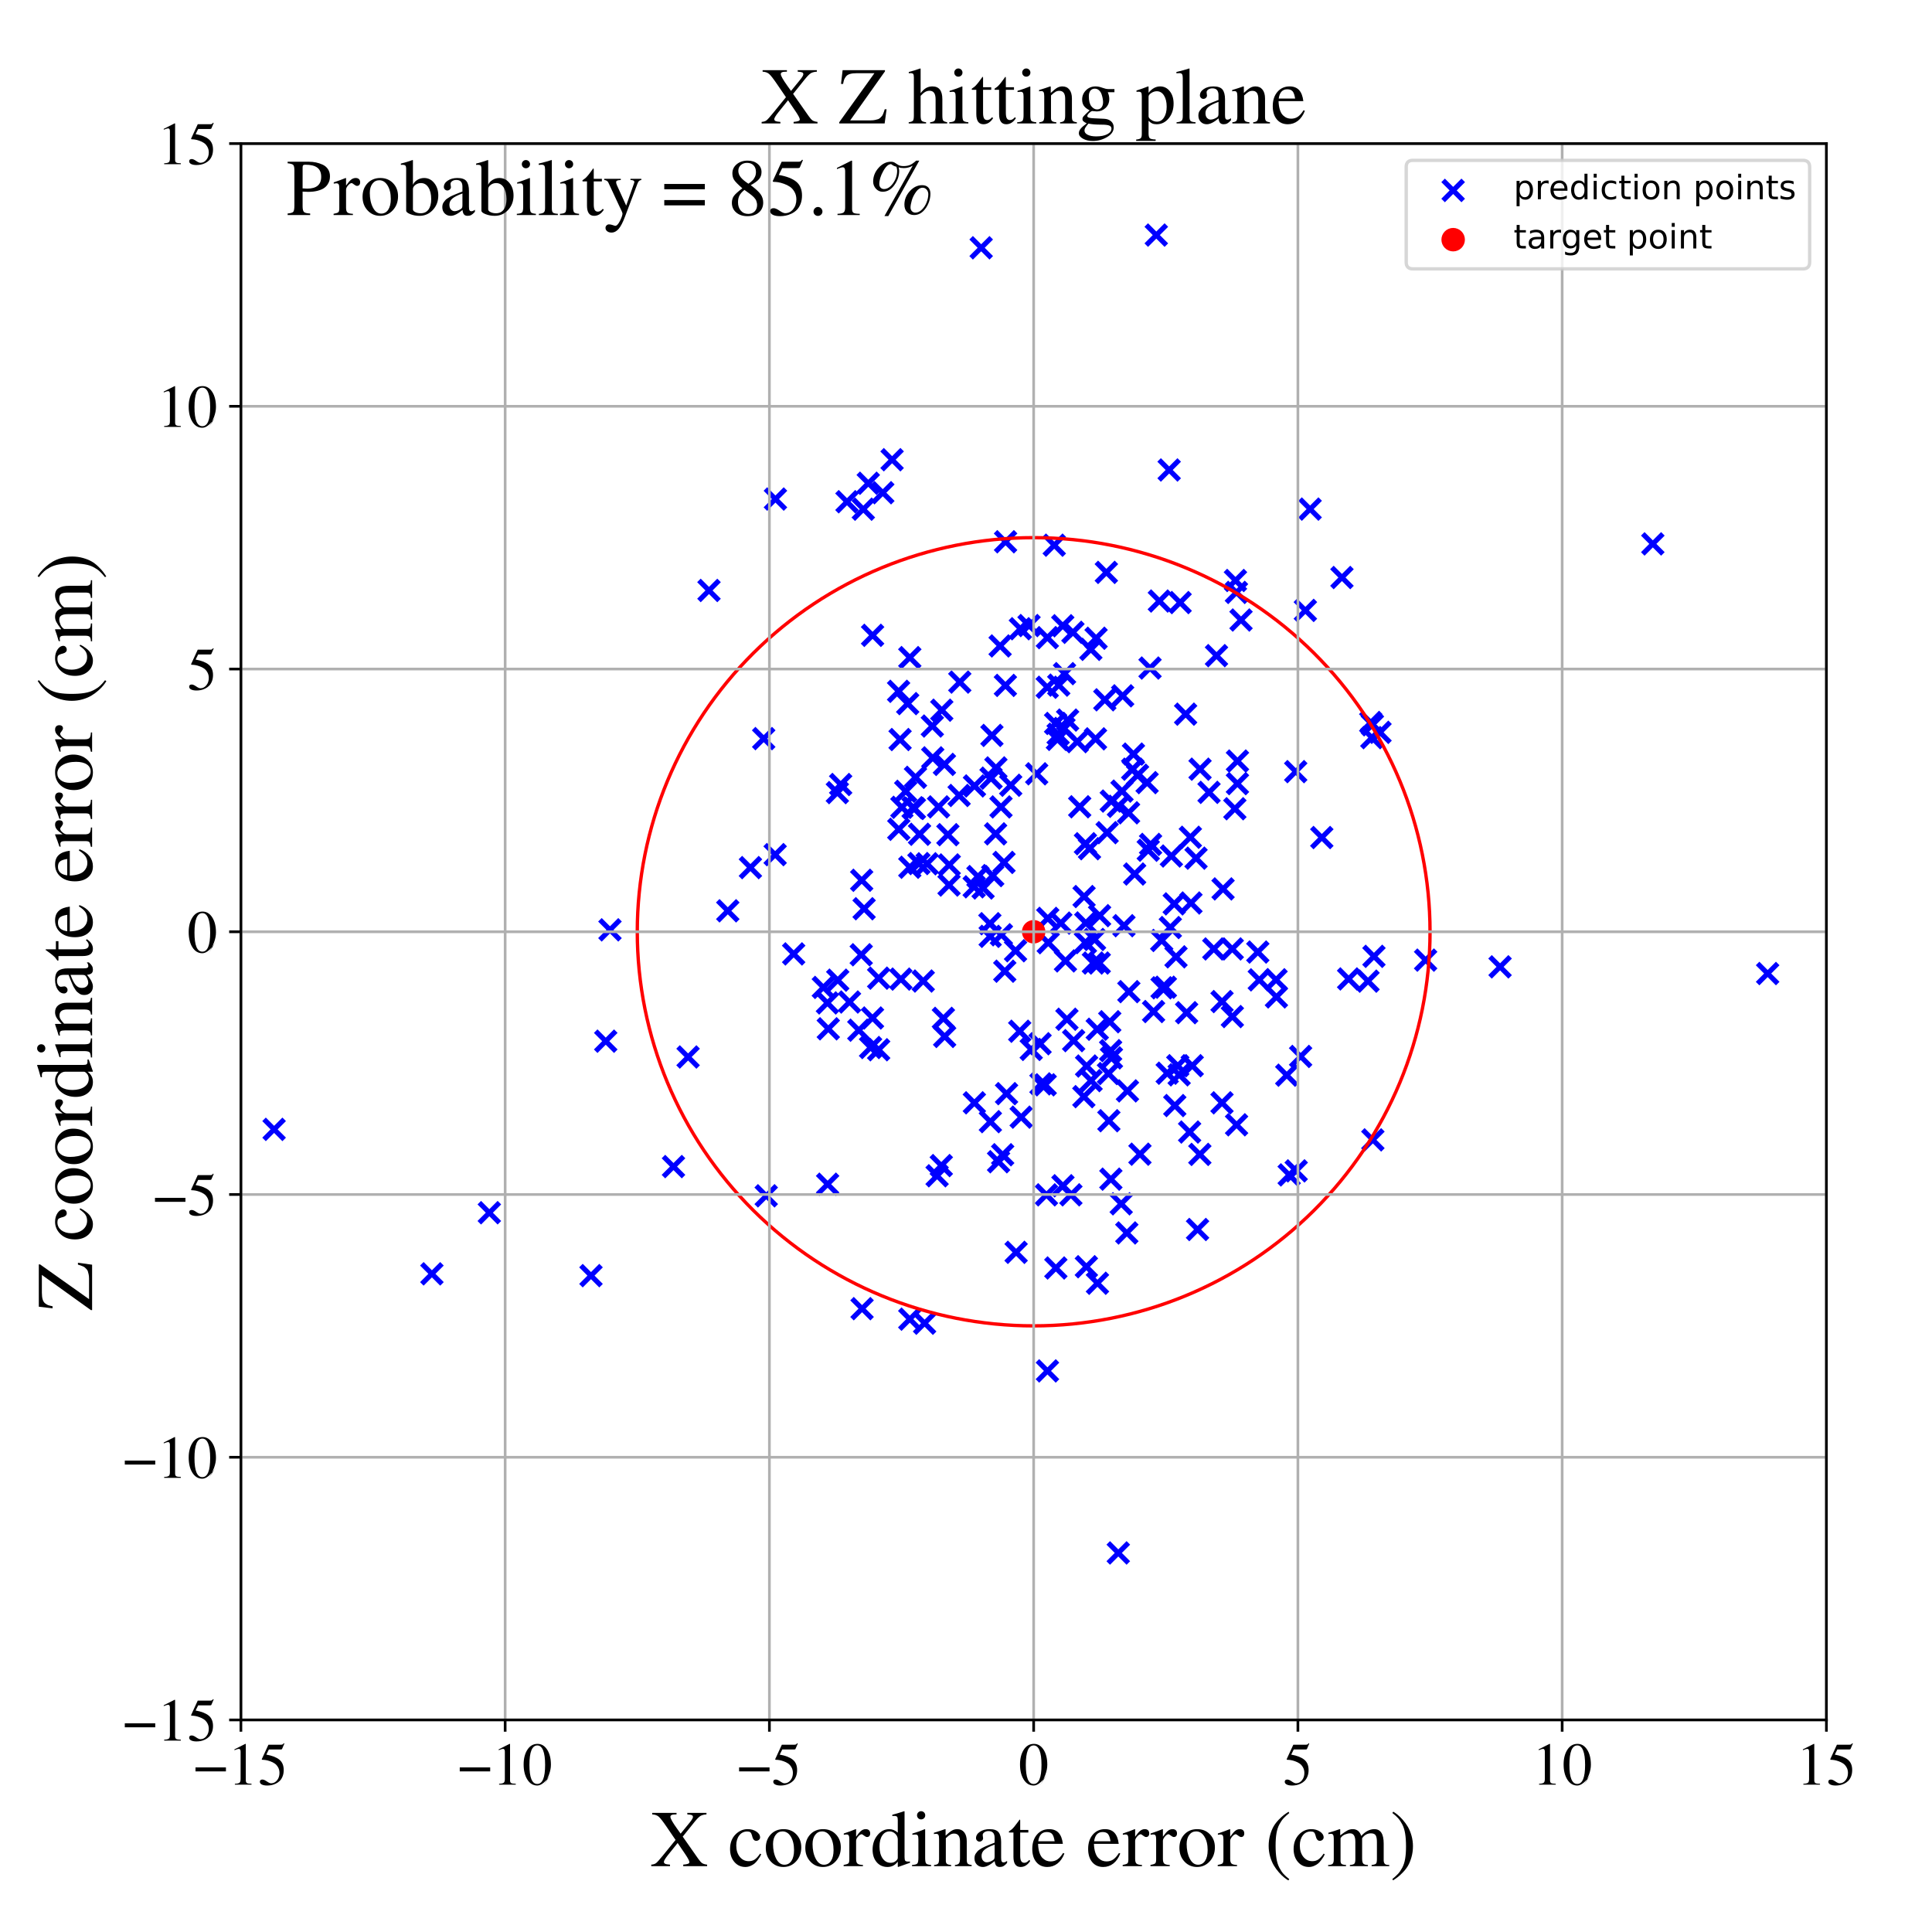 <?xml version="1.0" encoding="utf-8" standalone="no"?>
<!DOCTYPE svg PUBLIC "-//W3C//DTD SVG 1.1//EN"
  "http://www.w3.org/Graphics/SVG/1.1/DTD/svg11.dtd">
<!-- Created with matplotlib (https://matplotlib.org/) -->
<svg height="576pt" version="1.1" viewBox="0 0 576 576" width="576pt" xmlns="http://www.w3.org/2000/svg" xmlns:xlink="http://www.w3.org/1999/xlink">
 <defs>
  <style type="text/css">
*{stroke-linecap:butt;stroke-linejoin:round;}
  </style>
 </defs>
 <g id="figure_1">
  <g id="patch_1">
   <path d="M 0 576 
L 576 576 
L 576 0 
L 0 0 
z
" style="fill:#ffffff;"/>
  </g>
  <g id="axes_1">
   <g id="patch_2">
    <path d="M 71.822 512.784 
L 544.52 512.784 
L 544.52 42.802 
L 71.822 42.802 
z
" style="fill:#ffffff;"/>
   </g>
   <g id="PathCollection_1">
    <defs>
     <path d="M -3 3 
L 3 -3 
M -3 -3 
L 3 3 
" id="md25b69eaf8" style="stroke:#0000ff;stroke-width:1.5;"/>
    </defs>
    <g clip-path="url(#pbf832c9af1)">
     <use style="fill:#0000ff;stroke:#0000ff;stroke-width:1.5;" x="263.186" xlink:href="#md25b69eaf8" y="146.896"/>
     <use style="fill:#0000ff;stroke:#0000ff;stroke-width:1.5;" x="257.388" xlink:href="#md25b69eaf8" y="151.808"/>
     <use style="fill:#0000ff;stroke:#0000ff;stroke-width:1.5;" x="325.978" xlink:href="#md25b69eaf8" y="287.113"/>
     <use style="fill:#0000ff;stroke:#0000ff;stroke-width:1.5;" x="400.086" xlink:href="#md25b69eaf8" y="172.177"/>
     <use style="fill:#0000ff;stroke:#0000ff;stroke-width:1.5;" x="249.649" xlink:href="#md25b69eaf8" y="236.306"/>
     <use style="fill:#0000ff;stroke:#0000ff;stroke-width:1.5;" x="342.336" xlink:href="#md25b69eaf8" y="253.484"/>
     <use style="fill:#0000ff;stroke:#0000ff;stroke-width:1.5;" x="326.323" xlink:href="#md25b69eaf8" y="280.092"/>
     <use style="fill:#0000ff;stroke:#0000ff;stroke-width:1.5;" x="271.247" xlink:href="#md25b69eaf8" y="196.056"/>
     <use style="fill:#0000ff;stroke:#0000ff;stroke-width:1.5;" x="261.96" xlink:href="#md25b69eaf8" y="291.623"/>
     <use style="fill:#0000ff;stroke:#0000ff;stroke-width:1.5;" x="349.354" xlink:href="#md25b69eaf8" y="519.367"/>
     <use style="fill:#0000ff;stroke:#0000ff;stroke-width:1.5;" x="295.73" xlink:href="#md25b69eaf8" y="219.257"/>
     <use style="fill:#0000ff;stroke:#0000ff;stroke-width:1.5;" x="298.932" xlink:href="#md25b69eaf8" y="344.27"/>
     <use style="fill:#0000ff;stroke:#0000ff;stroke-width:1.5;" x="364.324" xlink:href="#md25b69eaf8" y="328.79"/>
     <use style="fill:#0000ff;stroke:#0000ff;stroke-width:1.5;" x="314.311" xlink:href="#md25b69eaf8" y="162.541"/>
     <use style="fill:#0000ff;stroke:#0000ff;stroke-width:1.5;" x="355.064" xlink:href="#md25b69eaf8" y="269.217"/>
     <use style="fill:#0000ff;stroke:#0000ff;stroke-width:1.5;" x="346.35" xlink:href="#md25b69eaf8" y="280.389"/>
     <use style="fill:#0000ff;stroke:#0000ff;stroke-width:1.5;" x="409.625" xlink:href="#md25b69eaf8" y="285.122"/>
     <use style="fill:#0000ff;stroke:#0000ff;stroke-width:1.5;" x="249.76" xlink:href="#md25b69eaf8" y="292.225"/>
     <use style="fill:#0000ff;stroke:#0000ff;stroke-width:1.5;" x="261.96" xlink:href="#md25b69eaf8" y="312.968"/>
     <use style="fill:#0000ff;stroke:#0000ff;stroke-width:1.5;" x="368.154" xlink:href="#md25b69eaf8" y="241.116"/>
     <use style="fill:#0000ff;stroke:#0000ff;stroke-width:1.5;" x="327.728" xlink:href="#md25b69eaf8" y="287.116"/>
     <use style="fill:#0000ff;stroke:#0000ff;stroke-width:1.5;" x="351.139" xlink:href="#md25b69eaf8" y="317.727"/>
     <use style="fill:#0000ff;stroke:#0000ff;stroke-width:1.5;" x="311.621" xlink:href="#md25b69eaf8" y="323.42"/>
     <use style="fill:#0000ff;stroke:#0000ff;stroke-width:1.5;" x="314.791" xlink:href="#md25b69eaf8" y="378.031"/>
     <use style="fill:#0000ff;stroke:#0000ff;stroke-width:1.5;" x="310.347" xlink:href="#md25b69eaf8" y="323.143"/>
     <use style="fill:#0000ff;stroke:#0000ff;stroke-width:1.5;" x="348.57" xlink:href="#md25b69eaf8" y="140.119"/>
     <use style="fill:#0000ff;stroke:#0000ff;stroke-width:1.5;" x="128.768" xlink:href="#md25b69eaf8" y="379.778"/>
     <use style="fill:#0000ff;stroke:#0000ff;stroke-width:1.5;" x="343.027" xlink:href="#md25b69eaf8" y="251.747"/>
     <use style="fill:#0000ff;stroke:#0000ff;stroke-width:1.5;" x="354.669" xlink:href="#md25b69eaf8" y="337.501"/>
     <use style="fill:#0000ff;stroke:#0000ff;stroke-width:1.5;" x="246.747" xlink:href="#md25b69eaf8" y="353.057"/>
     <use style="fill:#0000ff;stroke:#0000ff;stroke-width:1.5;" x="317.209" xlink:href="#md25b69eaf8" y="217.171"/>
     <use style="fill:#0000ff;stroke:#0000ff;stroke-width:1.5;" x="318.091" xlink:href="#md25b69eaf8" y="303.872"/>
     <use style="fill:#0000ff;stroke:#0000ff;stroke-width:1.5;" x="252.517" xlink:href="#md25b69eaf8" y="149.587"/>
     <use style="fill:#0000ff;stroke:#0000ff;stroke-width:1.5;" x="299.8" xlink:href="#md25b69eaf8" y="161.522"/>
     <use style="fill:#0000ff;stroke:#0000ff;stroke-width:1.5;" x="316.849" xlink:href="#md25b69eaf8" y="186.558"/>
     <use style="fill:#0000ff;stroke:#0000ff;stroke-width:1.5;" x="315.254" xlink:href="#md25b69eaf8" y="220.44"/>
     <use style="fill:#0000ff;stroke:#0000ff;stroke-width:1.5;" x="231.188" xlink:href="#md25b69eaf8" y="148.785"/>
     <use style="fill:#0000ff;stroke:#0000ff;stroke-width:1.5;" x="345.648" xlink:href="#md25b69eaf8" y="179.189"/>
     <use style="fill:#0000ff;stroke:#0000ff;stroke-width:1.5;" x="327.831" xlink:href="#md25b69eaf8" y="272.992"/>
     <use style="fill:#0000ff;stroke:#0000ff;stroke-width:1.5;" x="268.59" xlink:href="#md25b69eaf8" y="291.905"/>
     <use style="fill:#0000ff;stroke:#0000ff;stroke-width:1.5;" x="292.527" xlink:href="#md25b69eaf8" y="73.877"/>
     <use style="fill:#0000ff;stroke:#0000ff;stroke-width:1.5;" x="298.433" xlink:href="#md25b69eaf8" y="240.574"/>
     <use style="fill:#0000ff;stroke:#0000ff;stroke-width:1.5;" x="304.014" xlink:href="#md25b69eaf8" y="307.452"/>
     <use style="fill:#0000ff;stroke:#0000ff;stroke-width:1.5;" x="296.918" xlink:href="#md25b69eaf8" y="228.94"/>
     <use style="fill:#0000ff;stroke:#0000ff;stroke-width:1.5;" x="342.867" xlink:href="#md25b69eaf8" y="199.166"/>
     <use style="fill:#0000ff;stroke:#0000ff;stroke-width:1.5;" x="375" xlink:href="#md25b69eaf8" y="283.839"/>
     <use style="fill:#0000ff;stroke:#0000ff;stroke-width:1.5;" x="273.962" xlink:href="#md25b69eaf8" y="257.459"/>
     <use style="fill:#0000ff;stroke:#0000ff;stroke-width:1.5;" x="279.388" xlink:href="#md25b69eaf8" y="350.541"/>
     <use style="fill:#0000ff;stroke:#0000ff;stroke-width:1.5;" x="295.115" xlink:href="#md25b69eaf8" y="275.388"/>
     <use style="fill:#0000ff;stroke:#0000ff;stroke-width:1.5;" x="335.945" xlink:href="#md25b69eaf8" y="367.586"/>
     <use style="fill:#0000ff;stroke:#0000ff;stroke-width:1.5;" x="320.093" xlink:href="#md25b69eaf8" y="310.253"/>
     <use style="fill:#0000ff;stroke:#0000ff;stroke-width:1.5;" x="272.94" xlink:href="#md25b69eaf8" y="231.749"/>
     <use style="fill:#0000ff;stroke:#0000ff;stroke-width:1.5;" x="408.677" xlink:href="#md25b69eaf8" y="215.393"/>
     <use style="fill:#0000ff;stroke:#0000ff;stroke-width:1.5;" x="296.83" xlink:href="#md25b69eaf8" y="248.602"/>
     <use style="fill:#0000ff;stroke:#0000ff;stroke-width:1.5;" x="286.149" xlink:href="#md25b69eaf8" y="203.355"/>
     <use style="fill:#0000ff;stroke:#0000ff;stroke-width:1.5;" x="285.948" xlink:href="#md25b69eaf8" y="237.159"/>
     <use style="fill:#0000ff;stroke:#0000ff;stroke-width:1.5;" x="295.965" xlink:href="#md25b69eaf8" y="261.044"/>
     <use style="fill:#0000ff;stroke:#0000ff;stroke-width:1.5;" x="347.441" xlink:href="#md25b69eaf8" y="294.326"/>
     <use style="fill:#0000ff;stroke:#0000ff;stroke-width:1.5;" x="357.719" xlink:href="#md25b69eaf8" y="344.169"/>
     <use style="fill:#0000ff;stroke:#0000ff;stroke-width:1.5;" x="326.781" xlink:href="#md25b69eaf8" y="190.284"/>
     <use style="fill:#0000ff;stroke:#0000ff;stroke-width:1.5;" x="258.864" xlink:href="#md25b69eaf8" y="144.077"/>
     <use style="fill:#0000ff;stroke:#0000ff;stroke-width:1.5;" x="334.276" xlink:href="#md25b69eaf8" y="358.903"/>
     <use style="fill:#0000ff;stroke:#0000ff;stroke-width:1.5;" x="324.819" xlink:href="#md25b69eaf8" y="253.031"/>
     <use style="fill:#0000ff;stroke:#0000ff;stroke-width:1.5;" x="309.078" xlink:href="#md25b69eaf8" y="230.702"/>
     <use style="fill:#0000ff;stroke:#0000ff;stroke-width:1.5;" x="321.173" xlink:href="#md25b69eaf8" y="221.113"/>
     <use style="fill:#0000ff;stroke:#0000ff;stroke-width:1.5;" x="282.941" xlink:href="#md25b69eaf8" y="263.866"/>
     <use style="fill:#0000ff;stroke:#0000ff;stroke-width:1.5;" x="275.657" xlink:href="#md25b69eaf8" y="394.491"/>
     <use style="fill:#0000ff;stroke:#0000ff;stroke-width:1.5;" x="256.043" xlink:href="#md25b69eaf8" y="307.14"/>
     <use style="fill:#0000ff;stroke:#0000ff;stroke-width:1.5;" x="260.152" xlink:href="#md25b69eaf8" y="189.415"/>
     <use style="fill:#0000ff;stroke:#0000ff;stroke-width:1.5;" x="282.606" xlink:href="#md25b69eaf8" y="248.848"/>
     <use style="fill:#0000ff;stroke:#0000ff;stroke-width:1.5;" x="246.687" xlink:href="#md25b69eaf8" y="299.005"/>
     <use style="fill:#0000ff;stroke:#0000ff;stroke-width:1.5;" x="341.996" xlink:href="#md25b69eaf8" y="233.328"/>
     <use style="fill:#0000ff;stroke:#0000ff;stroke-width:1.5;" x="302.773" xlink:href="#md25b69eaf8" y="283.454"/>
     <use style="fill:#0000ff;stroke:#0000ff;stroke-width:1.5;" x="277.962" xlink:href="#md25b69eaf8" y="216.46"/>
     <use style="fill:#0000ff;stroke:#0000ff;stroke-width:1.5;" x="307.445" xlink:href="#md25b69eaf8" y="312.872"/>
     <use style="fill:#0000ff;stroke:#0000ff;stroke-width:1.5;" x="331.193" xlink:href="#md25b69eaf8" y="351.548"/>
     <use style="fill:#0000ff;stroke:#0000ff;stroke-width:1.5;" x="364.638" xlink:href="#md25b69eaf8" y="265.019"/>
     <use style="fill:#0000ff;stroke:#0000ff;stroke-width:1.5;" x="329.383" xlink:href="#md25b69eaf8" y="208.638"/>
     <use style="fill:#0000ff;stroke:#0000ff;stroke-width:1.5;" x="333.404" xlink:href="#md25b69eaf8" y="462.988"/>
     <use style="fill:#0000ff;stroke:#0000ff;stroke-width:1.5;" x="250.636" xlink:href="#md25b69eaf8" y="233.894"/>
     <use style="fill:#0000ff;stroke:#0000ff;stroke-width:1.5;" x="326.617" xlink:href="#md25b69eaf8" y="220.275"/>
     <use style="fill:#0000ff;stroke:#0000ff;stroke-width:1.5;" x="386.3" xlink:href="#md25b69eaf8" y="230.052"/>
     <use style="fill:#0000ff;stroke:#0000ff;stroke-width:1.5;" x="329.847" xlink:href="#md25b69eaf8" y="170.651"/>
     <use style="fill:#0000ff;stroke:#0000ff;stroke-width:1.5;" x="330.864" xlink:href="#md25b69eaf8" y="304.62"/>
     <use style="fill:#0000ff;stroke:#0000ff;stroke-width:1.5;" x="390.592" xlink:href="#md25b69eaf8" y="151.781"/>
     <use style="fill:#0000ff;stroke:#0000ff;stroke-width:1.5;" x="349.233" xlink:href="#md25b69eaf8" y="255.209"/>
     <use style="fill:#0000ff;stroke:#0000ff;stroke-width:1.5;" x="394.078" xlink:href="#md25b69eaf8" y="249.699"/>
     <use style="fill:#0000ff;stroke:#0000ff;stroke-width:1.5;" x="267.957" xlink:href="#md25b69eaf8" y="247.245"/>
     <use style="fill:#0000ff;stroke:#0000ff;stroke-width:1.5;" x="290.435" xlink:href="#md25b69eaf8" y="264.391"/>
     <use style="fill:#0000ff;stroke:#0000ff;stroke-width:1.5;" x="351.552" xlink:href="#md25b69eaf8" y="320.448"/>
     <use style="fill:#0000ff;stroke:#0000ff;stroke-width:1.5;" x="279.818" xlink:href="#md25b69eaf8" y="240.56"/>
     <use style="fill:#0000ff;stroke:#0000ff;stroke-width:1.5;" x="271.247" xlink:href="#md25b69eaf8" y="258.562"/>
     <use style="fill:#0000ff;stroke:#0000ff;stroke-width:1.5;" x="408.994" xlink:href="#md25b69eaf8" y="219.919"/>
     <use style="fill:#0000ff;stroke:#0000ff;stroke-width:1.5;" x="333.443" xlink:href="#md25b69eaf8" y="240.385"/>
     <use style="fill:#0000ff;stroke:#0000ff;stroke-width:1.5;" x="265.968" xlink:href="#md25b69eaf8" y="137.058"/>
     <use style="fill:#0000ff;stroke:#0000ff;stroke-width:1.5;" x="368.667" xlink:href="#md25b69eaf8" y="335.342"/>
     <use style="fill:#0000ff;stroke:#0000ff;stroke-width:1.5;" x="336.136" xlink:href="#md25b69eaf8" y="325.232"/>
     <use style="fill:#0000ff;stroke:#0000ff;stroke-width:1.5;" x="315.47" xlink:href="#md25b69eaf8" y="218.9"/>
     <use style="fill:#0000ff;stroke:#0000ff;stroke-width:1.5;" x="389.181" xlink:href="#md25b69eaf8" y="181.985"/>
     <use style="fill:#0000ff;stroke:#0000ff;stroke-width:1.5;" x="293.094" xlink:href="#md25b69eaf8" y="264.745"/>
     <use style="fill:#0000ff;stroke:#0000ff;stroke-width:1.5;" x="315.654" xlink:href="#md25b69eaf8" y="204.261"/>
     <use style="fill:#0000ff;stroke:#0000ff;stroke-width:1.5;" x="343.923" xlink:href="#md25b69eaf8" y="301.579"/>
     <use style="fill:#0000ff;stroke:#0000ff;stroke-width:1.5;" x="339.859" xlink:href="#md25b69eaf8" y="344.107"/>
     <use style="fill:#0000ff;stroke:#0000ff;stroke-width:1.5;" x="330.596" xlink:href="#md25b69eaf8" y="334.128"/>
     <use style="fill:#0000ff;stroke:#0000ff;stroke-width:1.5;" x="299.745" xlink:href="#md25b69eaf8" y="204.344"/>
     <use style="fill:#0000ff;stroke:#0000ff;stroke-width:1.5;" x="338.279" xlink:href="#md25b69eaf8" y="260.577"/>
     <use style="fill:#0000ff;stroke:#0000ff;stroke-width:1.5;" x="327.134" xlink:href="#md25b69eaf8" y="306.859"/>
     <use style="fill:#0000ff;stroke:#0000ff;stroke-width:1.5;" x="316.903" xlink:href="#md25b69eaf8" y="353.515"/>
     <use style="fill:#0000ff;stroke:#0000ff;stroke-width:1.5;" x="81.722" xlink:href="#md25b69eaf8" y="336.707"/>
     <use style="fill:#0000ff;stroke:#0000ff;stroke-width:1.5;" x="368.332" xlink:href="#md25b69eaf8" y="173.064"/>
     <use style="fill:#0000ff;stroke:#0000ff;stroke-width:1.5;" x="176.198" xlink:href="#md25b69eaf8" y="380.314"/>
     <use style="fill:#0000ff;stroke:#0000ff;stroke-width:1.5;" x="256.902" xlink:href="#md25b69eaf8" y="262.443"/>
     <use style="fill:#0000ff;stroke:#0000ff;stroke-width:1.5;" x="276.408" xlink:href="#md25b69eaf8" y="257.519"/>
     <use style="fill:#0000ff;stroke:#0000ff;stroke-width:1.5;" x="527" xlink:href="#md25b69eaf8" y="290.246"/>
     <use style="fill:#0000ff;stroke:#0000ff;stroke-width:1.5;" x="355.448" xlink:href="#md25b69eaf8" y="317.726"/>
     <use style="fill:#0000ff;stroke:#0000ff;stroke-width:1.5;" x="331.311" xlink:href="#md25b69eaf8" y="238.828"/>
     <use style="fill:#0000ff;stroke:#0000ff;stroke-width:1.5;" x="312.519" xlink:href="#md25b69eaf8" y="281.059"/>
     <use style="fill:#0000ff;stroke:#0000ff;stroke-width:1.5;" x="181.857" xlink:href="#md25b69eaf8" y="277.219"/>
     <use style="fill:#0000ff;stroke:#0000ff;stroke-width:1.5;" x="246.943" xlink:href="#md25b69eaf8" y="306.725"/>
     <use style="fill:#0000ff;stroke:#0000ff;stroke-width:1.5;" x="283.002" xlink:href="#md25b69eaf8" y="257.865"/>
     <use style="fill:#0000ff;stroke:#0000ff;stroke-width:1.5;" x="180.595" xlink:href="#md25b69eaf8" y="310.415"/>
     <use style="fill:#0000ff;stroke:#0000ff;stroke-width:1.5;" x="272.621" xlink:href="#md25b69eaf8" y="241.038"/>
     <use style="fill:#0000ff;stroke:#0000ff;stroke-width:1.5;" x="367.382" xlink:href="#md25b69eaf8" y="282.911"/>
     <use style="fill:#0000ff;stroke:#0000ff;stroke-width:1.5;" x="312.218" xlink:href="#md25b69eaf8" y="204.898"/>
     <use style="fill:#0000ff;stroke:#0000ff;stroke-width:1.5;" x="290.493" xlink:href="#md25b69eaf8" y="328.788"/>
     <use style="fill:#0000ff;stroke:#0000ff;stroke-width:1.5;" x="231.103" xlink:href="#md25b69eaf8" y="254.796"/>
     <use style="fill:#0000ff;stroke:#0000ff;stroke-width:1.5;" x="368.924" xlink:href="#md25b69eaf8" y="233.626"/>
     <use style="fill:#0000ff;stroke:#0000ff;stroke-width:1.5;" x="447.228" xlink:href="#md25b69eaf8" y="288.254"/>
     <use style="fill:#0000ff;stroke:#0000ff;stroke-width:1.5;" x="281.259" xlink:href="#md25b69eaf8" y="303.61"/>
     <use style="fill:#0000ff;stroke:#0000ff;stroke-width:1.5;" x="330.473" xlink:href="#md25b69eaf8" y="320.06"/>
     <use style="fill:#0000ff;stroke:#0000ff;stroke-width:1.5;" x="268.347" xlink:href="#md25b69eaf8" y="220.482"/>
     <use style="fill:#0000ff;stroke:#0000ff;stroke-width:1.5;" x="268.883" xlink:href="#md25b69eaf8" y="240.687"/>
     <use style="fill:#0000ff;stroke:#0000ff;stroke-width:1.5;" x="336.465" xlink:href="#md25b69eaf8" y="242.325"/>
     <use style="fill:#0000ff;stroke:#0000ff;stroke-width:1.5;" x="259.551" xlink:href="#md25b69eaf8" y="312.305"/>
     <use style="fill:#0000ff;stroke:#0000ff;stroke-width:1.5;" x="228.442" xlink:href="#md25b69eaf8" y="356.514"/>
     <use style="fill:#0000ff;stroke:#0000ff;stroke-width:1.5;" x="339.149" xlink:href="#md25b69eaf8" y="231.121"/>
     <use style="fill:#0000ff;stroke:#0000ff;stroke-width:1.5;" x="354.892" xlink:href="#md25b69eaf8" y="249.622"/>
     <use style="fill:#0000ff;stroke:#0000ff;stroke-width:1.5;" x="297.712" xlink:href="#md25b69eaf8" y="346.357"/>
     <use style="fill:#0000ff;stroke:#0000ff;stroke-width:1.5;" x="380.55" xlink:href="#md25b69eaf8" y="297.222"/>
     <use style="fill:#0000ff;stroke:#0000ff;stroke-width:1.5;" x="387.765" xlink:href="#md25b69eaf8" y="314.966"/>
     <use style="fill:#0000ff;stroke:#0000ff;stroke-width:1.5;" x="312.258" xlink:href="#md25b69eaf8" y="190.102"/>
     <use style="fill:#0000ff;stroke:#0000ff;stroke-width:1.5;" x="356.584" xlink:href="#md25b69eaf8" y="255.849"/>
     <use style="fill:#0000ff;stroke:#0000ff;stroke-width:1.5;" x="357.036" xlink:href="#md25b69eaf8" y="366.558"/>
     <use style="fill:#0000ff;stroke:#0000ff;stroke-width:1.5;" x="323.201" xlink:href="#md25b69eaf8" y="267.293"/>
     <use style="fill:#0000ff;stroke:#0000ff;stroke-width:1.5;" x="364.333" xlink:href="#md25b69eaf8" y="298.606"/>
     <use style="fill:#0000ff;stroke:#0000ff;stroke-width:1.5;" x="344.735" xlink:href="#md25b69eaf8" y="70.086"/>
     <use style="fill:#0000ff;stroke:#0000ff;stroke-width:1.5;" x="216.98" xlink:href="#md25b69eaf8" y="271.546"/>
     <use style="fill:#0000ff;stroke:#0000ff;stroke-width:1.5;" x="325.222" xlink:href="#md25b69eaf8" y="193.597"/>
     <use style="fill:#0000ff;stroke:#0000ff;stroke-width:1.5;" x="281.635" xlink:href="#md25b69eaf8" y="309.004"/>
     <use style="fill:#0000ff;stroke:#0000ff;stroke-width:1.5;" x="236.624" xlink:href="#md25b69eaf8" y="284.395"/>
     <use style="fill:#0000ff;stroke:#0000ff;stroke-width:1.5;" x="145.891" xlink:href="#md25b69eaf8" y="361.555"/>
     <use style="fill:#0000ff;stroke:#0000ff;stroke-width:1.5;" x="353.48" xlink:href="#md25b69eaf8" y="212.917"/>
     <use style="fill:#0000ff;stroke:#0000ff;stroke-width:1.5;" x="319.271" xlink:href="#md25b69eaf8" y="356.22"/>
     <use style="fill:#0000ff;stroke:#0000ff;stroke-width:1.5;" x="425.031" xlink:href="#md25b69eaf8" y="286.247"/>
     <use style="fill:#0000ff;stroke:#0000ff;stroke-width:1.5;" x="409.3" xlink:href="#md25b69eaf8" y="339.841"/>
     <use style="fill:#0000ff;stroke:#0000ff;stroke-width:1.5;" x="375.437" xlink:href="#md25b69eaf8" y="292.132"/>
     <use style="fill:#0000ff;stroke:#0000ff;stroke-width:1.5;" x="271.24" xlink:href="#md25b69eaf8" y="393.29"/>
     <use style="fill:#0000ff;stroke:#0000ff;stroke-width:1.5;" x="211.378" xlink:href="#md25b69eaf8" y="176.037"/>
     <use style="fill:#0000ff;stroke:#0000ff;stroke-width:1.5;" x="200.794" xlink:href="#md25b69eaf8" y="347.799"/>
     <use style="fill:#0000ff;stroke:#0000ff;stroke-width:1.5;" x="227.687" xlink:href="#md25b69eaf8" y="220.211"/>
     <use style="fill:#0000ff;stroke:#0000ff;stroke-width:1.5;" x="360.455" xlink:href="#md25b69eaf8" y="236.232"/>
     <use style="fill:#0000ff;stroke:#0000ff;stroke-width:1.5;" x="353.781" xlink:href="#md25b69eaf8" y="301.92"/>
     <use style="fill:#0000ff;stroke:#0000ff;stroke-width:1.5;" x="350.611" xlink:href="#md25b69eaf8" y="285.268"/>
     <use style="fill:#0000ff;stroke:#0000ff;stroke-width:1.5;" x="323.955" xlink:href="#md25b69eaf8" y="317.818"/>
     <use style="fill:#0000ff;stroke:#0000ff;stroke-width:1.5;" x="402.075" xlink:href="#md25b69eaf8" y="291.858"/>
     <use style="fill:#0000ff;stroke:#0000ff;stroke-width:1.5;" x="384.351" xlink:href="#md25b69eaf8" y="350.28"/>
     <use style="fill:#0000ff;stroke:#0000ff;stroke-width:1.5;" x="331.363" xlink:href="#md25b69eaf8" y="315.401"/>
     <use style="fill:#0000ff;stroke:#0000ff;stroke-width:1.5;" x="319.871" xlink:href="#md25b69eaf8" y="188.521"/>
     <use style="fill:#0000ff;stroke:#0000ff;stroke-width:1.5;" x="281.568" xlink:href="#md25b69eaf8" y="227.894"/>
     <use style="fill:#0000ff;stroke:#0000ff;stroke-width:1.5;" x="310.084" xlink:href="#md25b69eaf8" y="311.174"/>
     <use style="fill:#0000ff;stroke:#0000ff;stroke-width:1.5;" x="299.328" xlink:href="#md25b69eaf8" y="257.121"/>
     <use style="fill:#0000ff;stroke:#0000ff;stroke-width:1.5;" x="270.62" xlink:href="#md25b69eaf8" y="209.771"/>
     <use style="fill:#0000ff;stroke:#0000ff;stroke-width:1.5;" x="362.682" xlink:href="#md25b69eaf8" y="195.47"/>
     <use style="fill:#0000ff;stroke:#0000ff;stroke-width:1.5;" x="260.126" xlink:href="#md25b69eaf8" y="303.497"/>
     <use style="fill:#0000ff;stroke:#0000ff;stroke-width:1.5;" x="299.562" xlink:href="#md25b69eaf8" y="289.55"/>
     <use style="fill:#0000ff;stroke:#0000ff;stroke-width:1.5;" x="335.09" xlink:href="#md25b69eaf8" y="275.982"/>
     <use style="fill:#0000ff;stroke:#0000ff;stroke-width:1.5;" x="304.449" xlink:href="#md25b69eaf8" y="333.064"/>
     <use style="fill:#0000ff;stroke:#0000ff;stroke-width:1.5;" x="301.332" xlink:href="#md25b69eaf8" y="234.112"/>
     <use style="fill:#0000ff;stroke:#0000ff;stroke-width:1.5;" x="350.079" xlink:href="#md25b69eaf8" y="269.478"/>
     <use style="fill:#0000ff;stroke:#0000ff;stroke-width:1.5;" x="280.634" xlink:href="#md25b69eaf8" y="347.506"/>
     <use style="fill:#0000ff;stroke:#0000ff;stroke-width:1.5;" x="369.995" xlink:href="#md25b69eaf8" y="184.848"/>
     <use style="fill:#0000ff;stroke:#0000ff;stroke-width:1.5;" x="274.146" xlink:href="#md25b69eaf8" y="248.728"/>
     <use style="fill:#0000ff;stroke:#0000ff;stroke-width:1.5;" x="325.293" xlink:href="#md25b69eaf8" y="322.171"/>
     <use style="fill:#0000ff;stroke:#0000ff;stroke-width:1.5;" x="314.713" xlink:href="#md25b69eaf8" y="215.678"/>
     <use style="fill:#0000ff;stroke:#0000ff;stroke-width:1.5;" x="298.557" xlink:href="#md25b69eaf8" y="278.689"/>
     <use style="fill:#0000ff;stroke:#0000ff;stroke-width:1.5;" x="492.767" xlink:href="#md25b69eaf8" y="162.154"/>
     <use style="fill:#0000ff;stroke:#0000ff;stroke-width:1.5;" x="312.376" xlink:href="#md25b69eaf8" y="273.799"/>
     <use style="fill:#0000ff;stroke:#0000ff;stroke-width:1.5;" x="330.078" xlink:href="#md25b69eaf8" y="248.249"/>
     <use style="fill:#0000ff;stroke:#0000ff;stroke-width:1.5;" x="581.872" xlink:href="#md25b69eaf8" y="176.093"/>
     <use style="fill:#0000ff;stroke:#0000ff;stroke-width:1.5;" x="295.204" xlink:href="#md25b69eaf8" y="279.159"/>
     <use style="fill:#0000ff;stroke:#0000ff;stroke-width:1.5;" x="223.73" xlink:href="#md25b69eaf8" y="258.667"/>
     <use style="fill:#0000ff;stroke:#0000ff;stroke-width:1.5;" x="361.878" xlink:href="#md25b69eaf8" y="282.916"/>
     <use style="fill:#0000ff;stroke:#0000ff;stroke-width:1.5;" x="336.553" xlink:href="#md25b69eaf8" y="295.645"/>
     <use style="fill:#0000ff;stroke:#0000ff;stroke-width:1.5;" x="411.428" xlink:href="#md25b69eaf8" y="218.335"/>
     <use style="fill:#0000ff;stroke:#0000ff;stroke-width:1.5;" x="245.465" xlink:href="#md25b69eaf8" y="294.388"/>
     <use style="fill:#0000ff;stroke:#0000ff;stroke-width:1.5;" x="337.923" xlink:href="#md25b69eaf8" y="224.822"/>
     <use style="fill:#0000ff;stroke:#0000ff;stroke-width:1.5;" x="317.655" xlink:href="#md25b69eaf8" y="286.483"/>
     <use style="fill:#0000ff;stroke:#0000ff;stroke-width:1.5;" x="327.19" xlink:href="#md25b69eaf8" y="382.583"/>
     <use style="fill:#0000ff;stroke:#0000ff;stroke-width:1.5;" x="323.61" xlink:href="#md25b69eaf8" y="251.545"/>
     <use style="fill:#0000ff;stroke:#0000ff;stroke-width:1.5;" x="317.379" xlink:href="#md25b69eaf8" y="200.835"/>
     <use style="fill:#0000ff;stroke:#0000ff;stroke-width:1.5;" x="323.136" xlink:href="#md25b69eaf8" y="326.952"/>
     <use style="fill:#0000ff;stroke:#0000ff;stroke-width:1.5;" x="298.173" xlink:href="#md25b69eaf8" y="192.579"/>
     <use style="fill:#0000ff;stroke:#0000ff;stroke-width:1.5;" x="357.777" xlink:href="#md25b69eaf8" y="229.318"/>
     <use style="fill:#0000ff;stroke:#0000ff;stroke-width:1.5;" x="383.624" xlink:href="#md25b69eaf8" y="320.55"/>
     <use style="fill:#0000ff;stroke:#0000ff;stroke-width:1.5;" x="409.162" xlink:href="#md25b69eaf8" y="216.092"/>
     <use style="fill:#0000ff;stroke:#0000ff;stroke-width:1.5;" x="323.714" xlink:href="#md25b69eaf8" y="275.159"/>
     <use style="fill:#0000ff;stroke:#0000ff;stroke-width:1.5;" x="386.443" xlink:href="#md25b69eaf8" y="349.079"/>
     <use style="fill:#0000ff;stroke:#0000ff;stroke-width:1.5;" x="368.934" xlink:href="#md25b69eaf8" y="226.894"/>
     <use style="fill:#0000ff;stroke:#0000ff;stroke-width:1.5;" x="321.901" xlink:href="#md25b69eaf8" y="240.53"/>
     <use style="fill:#0000ff;stroke:#0000ff;stroke-width:1.5;" x="348.917" xlink:href="#md25b69eaf8" y="276.537"/>
     <use style="fill:#0000ff;stroke:#0000ff;stroke-width:1.5;" x="270.026" xlink:href="#md25b69eaf8" y="235.92"/>
     <use style="fill:#0000ff;stroke:#0000ff;stroke-width:1.5;" x="205.145" xlink:href="#md25b69eaf8" y="315.125"/>
     <use style="fill:#0000ff;stroke:#0000ff;stroke-width:1.5;" x="407.854" xlink:href="#md25b69eaf8" y="292.514"/>
     <use style="fill:#0000ff;stroke:#0000ff;stroke-width:1.5;" x="323.603" xlink:href="#md25b69eaf8" y="281.009"/>
     <use style="fill:#0000ff;stroke:#0000ff;stroke-width:1.5;" x="302.947" xlink:href="#md25b69eaf8" y="373.364"/>
     <use style="fill:#0000ff;stroke:#0000ff;stroke-width:1.5;" x="331.121" xlink:href="#md25b69eaf8" y="313.236"/>
     <use style="fill:#0000ff;stroke:#0000ff;stroke-width:1.5;" x="380.44" xlink:href="#md25b69eaf8" y="292.101"/>
     <use style="fill:#0000ff;stroke:#0000ff;stroke-width:1.5;" x="351.835" xlink:href="#md25b69eaf8" y="179.647"/>
     <use style="fill:#0000ff;stroke:#0000ff;stroke-width:1.5;" x="334.511" xlink:href="#md25b69eaf8" y="235.859"/>
     <use style="fill:#0000ff;stroke:#0000ff;stroke-width:1.5;" x="620.511" xlink:href="#md25b69eaf8" y="396.438"/>
     <use style="fill:#0000ff;stroke:#0000ff;stroke-width:1.5;" x="290.525" xlink:href="#md25b69eaf8" y="234.314"/>
     <use style="fill:#0000ff;stroke:#0000ff;stroke-width:1.5;" x="304.208" xlink:href="#md25b69eaf8" y="187.448"/>
     <use style="fill:#0000ff;stroke:#0000ff;stroke-width:1.5;" x="346.454" xlink:href="#md25b69eaf8" y="294.5"/>
     <use style="fill:#0000ff;stroke:#0000ff;stroke-width:1.5;" x="368.627" xlink:href="#md25b69eaf8" y="176.62"/>
     <use style="fill:#0000ff;stroke:#0000ff;stroke-width:1.5;" x="295.465" xlink:href="#md25b69eaf8" y="231.994"/>
     <use style="fill:#0000ff;stroke:#0000ff;stroke-width:1.5;" x="334.707" xlink:href="#md25b69eaf8" y="207.45"/>
     <use style="fill:#0000ff;stroke:#0000ff;stroke-width:1.5;" x="253.268" xlink:href="#md25b69eaf8" y="298.736"/>
     <use style="fill:#0000ff;stroke:#0000ff;stroke-width:1.5;" x="367.411" xlink:href="#md25b69eaf8" y="303.076"/>
     <use style="fill:#0000ff;stroke:#0000ff;stroke-width:1.5;" x="267.904" xlink:href="#md25b69eaf8" y="206.109"/>
     <use style="fill:#0000ff;stroke:#0000ff;stroke-width:1.5;" x="318.296" xlink:href="#md25b69eaf8" y="214.683"/>
     <use style="fill:#0000ff;stroke:#0000ff;stroke-width:1.5;" x="295.266" xlink:href="#md25b69eaf8" y="334.407"/>
     <use style="fill:#0000ff;stroke:#0000ff;stroke-width:1.5;" x="347.987" xlink:href="#md25b69eaf8" y="319.962"/>
     <use style="fill:#0000ff;stroke:#0000ff;stroke-width:1.5;" x="311.986" xlink:href="#md25b69eaf8" y="356.227"/>
     <use style="fill:#0000ff;stroke:#0000ff;stroke-width:1.5;" x="280.781" xlink:href="#md25b69eaf8" y="211.738"/>
     <use style="fill:#0000ff;stroke:#0000ff;stroke-width:1.5;" x="350.247" xlink:href="#md25b69eaf8" y="329.609"/>
     <use style="fill:#0000ff;stroke:#0000ff;stroke-width:1.5;" x="291.558" xlink:href="#md25b69eaf8" y="261.34"/>
     <use style="fill:#0000ff;stroke:#0000ff;stroke-width:1.5;" x="306.794" xlink:href="#md25b69eaf8" y="186.501"/>
     <use style="fill:#0000ff;stroke:#0000ff;stroke-width:1.5;" x="312.284" xlink:href="#md25b69eaf8" y="408.717"/>
     <use style="fill:#0000ff;stroke:#0000ff;stroke-width:1.5;" x="300.091" xlink:href="#md25b69eaf8" y="326.058"/>
     <use style="fill:#0000ff;stroke:#0000ff;stroke-width:1.5;" x="275.253" xlink:href="#md25b69eaf8" y="292.481"/>
     <use style="fill:#0000ff;stroke:#0000ff;stroke-width:1.5;" x="272.226" xlink:href="#md25b69eaf8" y="240.818"/>
     <use style="fill:#0000ff;stroke:#0000ff;stroke-width:1.5;" x="316.263" xlink:href="#md25b69eaf8" y="275.21"/>
     <use style="fill:#0000ff;stroke:#0000ff;stroke-width:1.5;" x="257.013" xlink:href="#md25b69eaf8" y="390.16"/>
     <use style="fill:#0000ff;stroke:#0000ff;stroke-width:1.5;" x="323.888" xlink:href="#md25b69eaf8" y="377.656"/>
     <use style="fill:#0000ff;stroke:#0000ff;stroke-width:1.5;" x="337.694" xlink:href="#md25b69eaf8" y="229.327"/>
     <use style="fill:#0000ff;stroke:#0000ff;stroke-width:1.5;" x="257.624" xlink:href="#md25b69eaf8" y="270.926"/>
     <use style="fill:#0000ff;stroke:#0000ff;stroke-width:1.5;" x="278.085" xlink:href="#md25b69eaf8" y="225.939"/>
     <use style="fill:#0000ff;stroke:#0000ff;stroke-width:1.5;" x="256.766" xlink:href="#md25b69eaf8" y="284.647"/>
    </g>
   </g>
   <g id="PathCollection_2">
    <defs>
     <path d="M 0 3 
C 0.796 3 1.559 2.684 2.121 2.121 
C 2.684 1.559 3 0.796 3 0 
C 3 -0.796 2.684 -1.559 2.121 -2.121 
C 1.559 -2.684 0.796 -3 0 -3 
C -0.796 -3 -1.559 -2.684 -2.121 -2.121 
C -2.684 -1.559 -3 -0.796 -3 0 
C -3 0.796 -2.684 1.559 -2.121 2.121 
C -1.559 2.684 -0.796 3 0 3 
z
" id="m813178ac75" style="stroke:#ff0000;"/>
    </defs>
    <g clip-path="url(#pbf832c9af1)">
     <use style="fill:#ff0000;stroke:#ff0000;" x="308.171" xlink:href="#m813178ac75" y="277.793"/>
    </g>
   </g>
   <g id="patch_3">
    <path clip-path="url(#pbf832c9af1)" d="M 308.171 395.288 
C 339.511 395.288 369.572 382.908 391.733 360.875 
C 413.894 338.841 426.346 308.953 426.346 277.793 
C 426.346 246.633 413.894 216.745 391.733 194.711 
C 369.572 172.677 339.511 160.297 308.171 160.297 
C 276.831 160.297 246.77 172.677 224.609 194.711 
C 202.448 216.745 189.997 246.633 189.997 277.793 
C 189.997 308.953 202.448 338.841 224.609 360.875 
C 246.77 382.908 276.831 395.288 308.171 395.288 
z
" style="fill:none;stroke:#ff0000;stroke-linejoin:miter;"/>
   </g>
   <g id="matplotlib.axis_1">
    <g id="xtick_1">
     <g id="line2d_1">
      <path clip-path="url(#pbf832c9af1)" d="M 71.822 512.784 
L 71.822 42.802 
" style="fill:none;stroke:#b0b0b0;stroke-linecap:square;stroke-width:0.8;"/>
     </g>
     <g id="line2d_2">
      <defs>
       <path d="M 0 0 
L 0 3.5 
" id="m1b8c0bcfe5" style="stroke:#000000;stroke-width:0.8;"/>
      </defs>
      <g>
       <use style="stroke:#000000;stroke-width:0.8;" x="71.822" xlink:href="#m1b8c0bcfe5" y="512.784"/>
      </g>
     </g>
     <g id="text_1">
      <!-- −15 -->
      <defs>
       <path d="M 3 22 
L 3 28.594 
L 53.406 28.594 
L 53.406 22 
z
" id="FreeSerif-8722"/>
       <path d="M 18.297 59.297 
Q 16.5 59.297 11.094 57.094 
L 11.094 58.5 
L 29.094 67.594 
L 29.906 67.406 
L 29.906 7.406 
Q 29.906 3.797 31.703 2.688 
Q 33.5 1.594 39.406 1.5 
L 39.406 0 
L 11.797 0 
L 11.797 1.5 
Q 17.406 1.703 19.344 3.141 
Q 21.297 4.594 21.297 9.297 
L 21.297 54.594 
Q 21.297 59.297 18.297 59.297 
z
" id="FreeSerif-49"/>
       <path d="M 35.703 19.406 
Q 35.703 24.703 33.344 28.797 
Q 31 32.906 27.641 35.156 
Q 24.297 37.406 20.141 38.844 
Q 16 40.297 12.953 40.75 
Q 9.906 41.203 7.594 41.203 
Q 6.406 41.203 6.406 42 
Q 6.406 42.297 6.5 42.5 
L 17.406 66.203 
L 38.297 66.203 
Q 39.906 66.203 40.844 66.703 
Q 41.797 67.203 42.906 68.797 
L 43.797 68.094 
L 40 59.203 
Q 39.594 58.297 37.703 58.297 
L 18.094 58.297 
L 13.906 49.797 
Q 28.5 47.203 35.594 41.344 
Q 42.703 35.5 42.703 24.203 
Q 42.703 18.297 40.844 13.688 
Q 39 9.094 36.141 6.297 
Q 33.297 3.5 29.547 1.703 
Q 25.797 -0.094 22.344 -0.75 
Q 18.906 -1.406 15.406 -1.406 
Q 9.797 -1.406 6.5 0.25 
Q 3.203 1.906 3.203 4.797 
Q 3.203 8.5 7.5 8.5 
Q 10.297 8.5 14.75 5.391 
Q 19.203 2.297 21.797 2.297 
Q 27.703 2.297 31.703 7.25 
Q 35.703 12.203 35.703 19.406 
z
" id="FreeSerif-53"/>
      </defs>
      <g transform="translate(57.746 532.077)scale(0.18 -0.18)">
       <use xlink:href="#FreeSerif-8722"/>
       <use x="56.4" xlink:href="#FreeSerif-49"/>
       <use x="106.4" xlink:href="#FreeSerif-53"/>
      </g>
     </g>
    </g>
    <g id="xtick_2">
     <g id="line2d_3">
      <path clip-path="url(#pbf832c9af1)" d="M 150.605 512.784 
L 150.605 42.802 
" style="fill:none;stroke:#b0b0b0;stroke-linecap:square;stroke-width:0.8;"/>
     </g>
     <g id="line2d_4">
      <g>
       <use style="stroke:#000000;stroke-width:0.8;" x="150.605" xlink:href="#m1b8c0bcfe5" y="512.784"/>
      </g>
     </g>
     <g id="text_2">
      <!-- −10 -->
      <defs>
       <path d="M 47.594 17.797 
Q 35.203 -1.406 25 -1.406 
Q 14.797 -1.406 8.594 8.391 
Q 2.406 18.203 2.406 33.594 
Q 2.406 48.094 8.594 57.844 
Q 14.797 67.594 25.406 67.594 
Q 35.203 67.594 41.391 58 
Q 47.594 48.406 47.594 33 
Q 47.594 17.797 35.203 -1.406 
z
M 25.094 65 
Q 12 65 12 32.703 
Q 12 1.203 25 1.203 
Q 38 1.203 38 32.797 
Q 38 48.5 34.703 56.75 
Q 31.406 65 25.094 65 
z
" id="FreeSerif-48"/>
      </defs>
      <g transform="translate(136.529 532.077)scale(0.18 -0.18)">
       <use xlink:href="#FreeSerif-8722"/>
       <use x="56.4" xlink:href="#FreeSerif-49"/>
       <use x="106.4" xlink:href="#FreeSerif-48"/>
      </g>
     </g>
    </g>
    <g id="xtick_3">
     <g id="line2d_5">
      <path clip-path="url(#pbf832c9af1)" d="M 229.388 512.784 
L 229.388 42.802 
" style="fill:none;stroke:#b0b0b0;stroke-linecap:square;stroke-width:0.8;"/>
     </g>
     <g id="line2d_6">
      <g>
       <use style="stroke:#000000;stroke-width:0.8;" x="229.388" xlink:href="#m1b8c0bcfe5" y="512.784"/>
      </g>
     </g>
     <g id="text_3">
      <!-- −5 -->
      <g transform="translate(219.812 532.077)scale(0.18 -0.18)">
       <use xlink:href="#FreeSerif-8722"/>
       <use x="56.4" xlink:href="#FreeSerif-53"/>
      </g>
     </g>
    </g>
    <g id="xtick_4">
     <g id="line2d_7">
      <path clip-path="url(#pbf832c9af1)" d="M 308.171 512.784 
L 308.171 42.802 
" style="fill:none;stroke:#b0b0b0;stroke-linecap:square;stroke-width:0.8;"/>
     </g>
     <g id="line2d_8">
      <g>
       <use style="stroke:#000000;stroke-width:0.8;" x="308.171" xlink:href="#m1b8c0bcfe5" y="512.784"/>
      </g>
     </g>
     <g id="text_4">
      <!-- 0 -->
      <g transform="translate(303.671 532.077)scale(0.18 -0.18)">
       <use xlink:href="#FreeSerif-48"/>
      </g>
     </g>
    </g>
    <g id="xtick_5">
     <g id="line2d_9">
      <path clip-path="url(#pbf832c9af1)" d="M 386.954 512.784 
L 386.954 42.802 
" style="fill:none;stroke:#b0b0b0;stroke-linecap:square;stroke-width:0.8;"/>
     </g>
     <g id="line2d_10">
      <g>
       <use style="stroke:#000000;stroke-width:0.8;" x="386.954" xlink:href="#m1b8c0bcfe5" y="512.784"/>
      </g>
     </g>
     <g id="text_5">
      <!-- 5 -->
      <g transform="translate(382.454 532.077)scale(0.18 -0.18)">
       <use xlink:href="#FreeSerif-53"/>
      </g>
     </g>
    </g>
    <g id="xtick_6">
     <g id="line2d_11">
      <path clip-path="url(#pbf832c9af1)" d="M 465.737 512.784 
L 465.737 42.802 
" style="fill:none;stroke:#b0b0b0;stroke-linecap:square;stroke-width:0.8;"/>
     </g>
     <g id="line2d_12">
      <g>
       <use style="stroke:#000000;stroke-width:0.8;" x="465.737" xlink:href="#m1b8c0bcfe5" y="512.784"/>
      </g>
     </g>
     <g id="text_6">
      <!-- 10 -->
      <g transform="translate(456.737 532.077)scale(0.18 -0.18)">
       <use xlink:href="#FreeSerif-49"/>
       <use x="50" xlink:href="#FreeSerif-48"/>
      </g>
     </g>
    </g>
    <g id="xtick_7">
     <g id="line2d_13">
      <path clip-path="url(#pbf832c9af1)" d="M 544.52 512.784 
L 544.52 42.802 
" style="fill:none;stroke:#b0b0b0;stroke-linecap:square;stroke-width:0.8;"/>
     </g>
     <g id="line2d_14">
      <g>
       <use style="stroke:#000000;stroke-width:0.8;" x="544.52" xlink:href="#m1b8c0bcfe5" y="512.784"/>
      </g>
     </g>
     <g id="text_7">
      <!-- 15 -->
      <g transform="translate(535.52 532.077)scale(0.18 -0.18)">
       <use xlink:href="#FreeSerif-49"/>
       <use x="50" xlink:href="#FreeSerif-53"/>
      </g>
     </g>
    </g>
    <g id="text_8">
     <!-- X coordinate error (cm) -->
     <defs>
      <path d="M 69.594 66.203 
L 69.594 64.297 
Q 64.703 64 62.047 62.344 
Q 59.406 60.703 54.703 54.906 
L 40.094 36.703 
L 59.297 9.297 
Q 62.297 5 64.297 3.703 
Q 66.297 2.406 70.406 1.906 
L 70.406 0 
L 40.703 0 
L 40.703 1.906 
Q 44.797 2.297 46.594 2.938 
Q 48.406 3.594 48.406 5 
Q 48.406 7.203 43.297 14.797 
L 33.797 28.797 
L 21.906 14 
Q 16.703 7.5 16.703 5.406 
Q 16.703 3.703 18.297 2.953 
Q 19.906 2.203 24.297 1.906 
L 24.297 0 
L 1 0 
L 1 1.906 
Q 4.906 2.203 7 3.797 
Q 9.094 5.406 15.5 13.297 
L 31.203 32.594 
L 20.297 48.594 
Q 13.297 58.906 10.25 61.5 
Q 7.203 64.094 2.203 64.297 
L 2.203 66.203 
L 32.406 66.203 
L 32.406 64.297 
L 29.594 64.203 
Q 24.797 64.094 24.797 61.297 
Q 24.797 58.094 33.297 46.297 
L 37.5 40.406 
L 48.797 54.203 
Q 52.797 59.203 52.797 61.094 
Q 52.797 62.797 51.344 63.438 
Q 49.906 64.094 45.797 64.297 
L 45.797 66.203 
z
" id="FreeSerif-88"/>
      <path id="FreeSerif-32"/>
      <path d="M 2.5 21.297 
Q 2.5 32.406 9.047 39.203 
Q 15.594 46 24.406 46 
Q 30.703 46 35.25 42.953 
Q 39.797 39.906 39.797 35.703 
Q 39.797 34 38.391 32.75 
Q 37 31.5 35 31.5 
Q 31.594 31.5 30.297 36.094 
L 29.703 38.297 
Q 28.906 41.094 27.703 42.094 
Q 26.5 43.094 23.797 43.094 
Q 17.703 43.094 13.953 38.25 
Q 10.203 33.406 10.203 25.703 
Q 10.203 17.094 14.547 11.641 
Q 18.906 6.203 25.703 6.203 
Q 30 6.203 33.094 8.25 
Q 36.203 10.297 39.797 15.594 
L 41.203 14.703 
Q 40.203 12.703 39.453 11.391 
Q 38.703 10.094 36.75 7.5 
Q 34.797 4.906 32.891 3.297 
Q 31 1.703 27.891 0.344 
Q 24.797 -1 21.5 -1 
Q 13.203 -1 7.844 5.25 
Q 2.5 11.5 2.5 21.297 
z
" id="FreeSerif-99"/>
      <path d="M 24.594 46 
Q 34.203 46 40.391 39.594 
Q 46.594 33.203 46.594 23.406 
Q 46.594 13 40.188 6 
Q 33.797 -1 24.391 -1 
Q 15 -1 8.75 5.75 
Q 2.5 12.5 2.5 22.594 
Q 2.5 32.906 8.641 39.453 
Q 14.797 46 24.594 46 
z
M 11.5 27.5 
Q 11.5 16.797 15.391 9.297 
Q 19.297 1.797 25.594 1.797 
Q 31.203 1.797 34.391 6.594 
Q 37.594 11.406 37.594 19.906 
Q 37.594 30.203 33.594 36.703 
Q 29.594 43.203 23.297 43.203 
Q 18 43.203 14.75 38.891 
Q 11.5 34.594 11.5 27.5 
z
" id="FreeSerif-111"/>
      <path d="M 30.094 36.203 
Q 28.594 36.203 26.391 37.953 
Q 24.203 39.703 23.5 39.703 
Q 21.5 39.703 19 36.797 
Q 16.5 33.906 16.5 31.5 
L 16.5 9 
Q 16.5 4.703 18.203 3.203 
Q 19.906 1.703 25 1.5 
L 25 0 
L 1 0 
L 1 1.5 
Q 5.797 2.406 6.938 3.5 
Q 8.094 4.594 8.094 8.406 
L 8.094 33.406 
Q 8.094 36.703 7.344 38.047 
Q 6.594 39.406 4.703 39.406 
Q 3.094 39.406 1.203 39 
L 1.203 40.594 
Q 9.203 43.203 16 46 
L 16.5 45.797 
L 16.5 36.594 
Q 20.203 41.906 22.797 43.953 
Q 25.406 46 28.5 46 
Q 31.094 46 32.547 44.594 
Q 34 43.203 34 40.703 
Q 34 38.594 32.953 37.391 
Q 31.906 36.203 30.094 36.203 
z
" id="FreeSerif-114"/>
      <path d="M 34.203 -1 
L 33.797 -0.703 
L 33.797 5.703 
Q 29 -1 21 -1 
Q 12.703 -1 7.594 4.953 
Q 2.5 10.906 2.5 20.5 
Q 2.5 31.094 8.594 38.547 
Q 14.703 46 23.297 46 
Q 28.703 46 33.797 41.703 
L 33.797 57.297 
Q 33.797 60.406 32.891 61.406 
Q 32 62.406 29.203 62.406 
Q 27.797 62.406 27 62.297 
L 27 63.906 
Q 36.094 66.297 41.703 68.297 
L 42.203 68.094 
L 42.203 11.406 
Q 42.203 7.906 43.047 6.797 
Q 43.906 5.703 46.594 5.703 
Q 47.094 5.703 48.906 5.797 
L 48.906 4.203 
z
M 24.906 4.203 
Q 28.703 4.203 31.25 6.344 
Q 33.797 8.5 33.797 10.203 
L 33.797 33.203 
Q 33.797 37.203 30.688 40.203 
Q 27.594 43.203 23.594 43.203 
Q 17.906 43.203 14.5 38.094 
Q 11.094 33 11.094 24.5 
Q 11.094 15.297 14.891 9.75 
Q 18.703 4.203 24.906 4.203 
z
" id="FreeSerif-100"/>
      <path d="M 6.203 39.297 
Q 4 39.297 2 39 
L 2 40.5 
Q 9 42.5 17.5 46 
L 17.906 45.703 
L 17.906 10.203 
Q 17.906 4.797 19.156 3.344 
Q 20.406 1.906 25.297 1.5 
L 25.297 0 
L 1.594 0 
L 1.594 1.5 
Q 6.797 1.797 8.141 3.297 
Q 9.5 4.797 9.5 10.203 
L 9.5 33.406 
Q 9.5 36.703 8.75 38 
Q 8 39.297 6.203 39.297 
z
M 12.797 68.297 
Q 15 68.297 16.5 66.797 
Q 18 65.297 18 63.203 
Q 18 61 16.5 59.547 
Q 15 58.094 12.797 58.094 
Q 10.703 58.094 9.25 59.594 
Q 7.797 61.094 7.797 63.188 
Q 7.797 65.297 9.297 66.797 
Q 10.797 68.297 12.797 68.297 
z
" id="FreeSerif-105"/>
      <path d="M 1 39.797 
L 1 41.5 
Q 8.406 43.703 14.797 46 
L 15.5 45.797 
L 15.5 37.906 
Q 20.594 42.703 23.547 44.344 
Q 26.5 46 30 46 
Q 35.5 46 38.641 42.047 
Q 41.797 38.094 41.797 31 
L 41.797 8.094 
Q 41.797 4.406 43 3.156 
Q 44.203 1.906 47.906 1.5 
L 47.906 0 
L 27.094 0 
L 27.094 1.5 
Q 30.906 1.797 32.156 3.5 
Q 33.406 5.203 33.406 9.906 
L 33.406 30.797 
Q 33.406 40.5 26.094 40.5 
Q 23.594 40.5 21.5 39.344 
Q 19.406 38.203 15.797 34.797 
L 15.797 6.703 
Q 15.797 4 17.188 2.891 
Q 18.594 1.797 22.406 1.5 
L 22.406 0 
L 1.203 0 
L 1.203 1.5 
Q 5 1.797 6.203 3.25 
Q 7.406 4.703 7.406 9 
L 7.406 33.797 
Q 7.406 37.5 6.594 38.844 
Q 5.797 40.203 3.703 40.203 
Q 1.797 40.203 1 39.797 
z
" id="FreeSerif-110"/>
      <path d="M 2.5 9.703 
Q 2.5 11.5 2.891 13.047 
Q 3.297 14.594 4.297 15.938 
Q 5.297 17.297 6.188 18.391 
Q 7.094 19.5 8.891 20.641 
Q 10.703 21.797 11.891 22.547 
Q 13.094 23.297 15.547 24.344 
Q 18 25.406 19.297 25.953 
Q 20.594 26.5 23.391 27.594 
Q 26.203 28.703 27.5 29.203 
L 27.5 35.297 
Q 27.5 43.594 19.906 43.594 
Q 16.906 43.594 14.797 42.141 
Q 12.703 40.703 12.703 38.703 
Q 12.703 37.906 12.953 36.5 
Q 13.203 35.094 13.203 34.703 
Q 13.203 33 11.844 31.75 
Q 10.5 30.5 8.703 30.5 
Q 7 30.5 5.703 31.797 
Q 4.406 33.094 4.406 34.797 
Q 4.406 39.5 9.25 42.75 
Q 14.094 46 21.203 46 
Q 29.406 46 32.5 42.047 
Q 35.594 38.094 35.594 30 
L 35.594 10.5 
Q 35.594 7.203 36.25 5.953 
Q 36.906 4.703 38.594 4.703 
Q 40.703 4.703 43 6.594 
L 43 4 
Q 40.406 1.094 38.453 0.047 
Q 36.5 -1 34 -1 
Q 30.906 -1 29.453 0.703 
Q 28 2.406 27.594 6.297 
Q 19 -1 13 -1 
Q 8.406 -1 5.453 2 
Q 2.5 5 2.5 9.703 
z
M 27.5 12.297 
L 27.5 26.797 
Q 18.5 23.5 14.891 20.391 
Q 11.297 17.297 11.297 12.906 
Q 11.297 8.797 13.297 6.797 
Q 15.297 4.797 17.594 4.797 
Q 21 4.797 24.906 7.094 
Q 26.5 8 27 9 
Q 27.5 10 27.5 12.297 
z
" id="FreeSerif-97"/>
      <path d="M 25.906 45 
L 25.906 41.797 
L 15.797 41.797 
L 15.797 13.203 
Q 15.797 8.5 17 6.344 
Q 18.203 4.203 21 4.203 
Q 24.094 4.203 27 7.703 
L 28.297 6.594 
Q 23.5 -1 16.297 -1 
Q 7.406 -1 7.406 11.703 
L 7.406 41.797 
L 2.094 41.797 
Q 1.703 42.094 1.703 42.5 
Q 1.703 43 2 43.297 
Q 2.297 43.594 3.141 44.141 
Q 4 44.703 5.203 45.641 
Q 6.406 46.594 8.5 49.094 
Q 10.594 51.594 13.094 55.094 
Q 14.703 57.406 15.094 57.906 
Q 15.797 57.906 15.797 56.594 
L 15.797 45 
z
" id="FreeSerif-116"/>
      <path d="M 9.703 27.703 
Q 9.906 21.406 11.406 16.844 
Q 12.906 12.297 15.297 10.047 
Q 17.703 7.797 20.141 6.844 
Q 22.594 5.906 25.297 5.906 
Q 30.094 5.906 33.641 8.297 
Q 37.203 10.703 40.797 16.406 
L 42.406 15.703 
Q 39.297 7.594 33.797 3.297 
Q 28.297 -1 21.203 -1 
Q 12.594 -1 7.547 5.047 
Q 2.5 11.094 2.5 21.406 
Q 2.5 32.5 8.344 39.25 
Q 14.203 46 23.406 46 
Q 31 46 35.203 41.453 
Q 39.406 36.906 40.5 27.703 
z
M 9.906 30.906 
L 30.297 30.906 
Q 29.297 37.406 27.188 39.906 
Q 25.094 42.406 20.5 42.406 
Q 11.5 42.406 9.906 30.906 
z
" id="FreeSerif-101"/>
      <path d="M 29.203 -17.703 
Q 26.594 -16.094 23.797 -13.844 
Q 21 -11.594 17.453 -7.594 
Q 13.906 -3.594 11.203 0.953 
Q 8.5 5.5 6.641 11.891 
Q 4.797 18.297 4.797 25.203 
Q 4.797 32.406 6.641 38.844 
Q 8.5 45.297 11 49.547 
Q 13.5 53.797 17.344 57.75 
Q 21.203 61.703 23.703 63.594 
Q 26.203 65.5 29.5 67.594 
L 30.406 66 
Q 26 62.406 23.297 59.5 
Q 20.594 56.594 18.094 51.938 
Q 15.594 47.297 14.5 40.844 
Q 13.406 34.406 13.406 25.5 
Q 13.406 16.203 14.5 9.5 
Q 15.594 2.797 18.094 -1.953 
Q 20.594 -6.703 23.297 -9.703 
Q 26 -12.703 30.406 -16.094 
z
" id="FreeSerif-40"/>
      <path d="M 1.297 39.797 
L 1.297 41.5 
Q 8.5 43.5 15.297 46 
L 16 45.797 
L 16 38.297 
Q 22.203 43 25.203 44.5 
Q 28.203 46 31.5 46 
Q 39.406 46 42.094 37.594 
Q 49.906 46 58.406 46 
Q 70 46 70 28.203 
L 70 7.594 
Q 70 2 74.297 1.703 
L 76.906 1.5 
L 76.906 0 
L 55 0 
L 55 1.5 
Q 59.406 2 60.5 3.203 
Q 61.594 4.406 61.594 8.703 
L 61.594 29.797 
Q 61.594 36 60 38.391 
Q 58.406 40.797 54.094 40.797 
Q 47.5 40.797 43.203 34.703 
L 43.203 9.5 
Q 43.203 4.797 44.641 3.188 
Q 46.094 1.594 50.406 1.5 
L 50.406 0 
L 28 0 
L 28 1.5 
Q 32.297 1.797 33.547 3.094 
Q 34.797 4.406 34.797 8.594 
L 34.797 30.297 
Q 34.797 40.797 28.203 40.797 
Q 25.406 40.797 21.953 39.391 
Q 18.5 38 16.406 34.906 
L 16.406 6.703 
Q 16.406 3.797 17.797 2.75 
Q 19.203 1.703 23.203 1.5 
L 23.203 0 
L 1 0 
L 1 1.5 
Q 5.203 1.594 6.594 3 
Q 8 4.406 8 8.5 
L 8 33.797 
Q 8 37.406 7.25 38.797 
Q 6.5 40.203 4.5 40.203 
Q 3 40.203 1.297 39.797 
z
" id="FreeSerif-109"/>
      <path d="M 4.047 67.703 
Q 6.656 66.094 9.453 63.844 
Q 12.25 61.594 15.797 57.594 
Q 19.344 53.594 22.047 49.047 
Q 24.75 44.5 26.594 38.094 
Q 28.453 31.703 28.453 24.797 
Q 28.453 17.594 26.594 11.141 
Q 24.75 4.703 22.25 0.453 
Q 19.75 -3.797 15.891 -7.75 
Q 12.047 -11.703 9.547 -13.594 
Q 7.047 -15.5 3.75 -17.594 
L 2.844 -16 
Q 7.25 -12.406 9.953 -9.5 
Q 12.656 -6.594 15.156 -1.938 
Q 17.656 2.703 18.75 9.141 
Q 19.844 15.594 19.844 24.5 
Q 19.844 33.797 18.75 40.5 
Q 17.656 47.203 15.156 51.953 
Q 12.656 56.703 9.953 59.703 
Q 7.25 62.703 2.844 66.094 
z
" id="FreeSerif-41"/>
     </defs>
     <g transform="translate(193.922 556.375)scale(0.24 -0.24)">
      <use xlink:href="#FreeSerif-88"/>
      <use x="71.4" xlink:href="#FreeSerif-32"/>
      <use x="96.4" xlink:href="#FreeSerif-99"/>
      <use x="140.784" xlink:href="#FreeSerif-111"/>
      <use x="189.884" xlink:href="#FreeSerif-111"/>
      <use x="238.969" xlink:href="#FreeSerif-114"/>
      <use x="273.453" xlink:href="#FreeSerif-100"/>
      <use x="323.353" xlink:href="#FreeSerif-105"/>
      <use x="351.137" xlink:href="#FreeSerif-110"/>
      <use x="400.037" xlink:href="#FreeSerif-97"/>
      <use x="443.522" xlink:href="#FreeSerif-116"/>
      <use x="471.822" xlink:href="#FreeSerif-101"/>
      <use x="516.222" xlink:href="#FreeSerif-32"/>
      <use x="541.222" xlink:href="#FreeSerif-101"/>
      <use x="585.606" xlink:href="#FreeSerif-114"/>
      <use x="620.106" xlink:href="#FreeSerif-114"/>
      <use x="654.59" xlink:href="#FreeSerif-111"/>
      <use x="703.675" xlink:href="#FreeSerif-114"/>
      <use x="738.175" xlink:href="#FreeSerif-32"/>
      <use x="763.175" xlink:href="#FreeSerif-40"/>
      <use x="796.475" xlink:href="#FreeSerif-99"/>
      <use x="840.859" xlink:href="#FreeSerif-109"/>
      <use x="918.759" xlink:href="#FreeSerif-41"/>
     </g>
    </g>
   </g>
   <g id="matplotlib.axis_2">
    <g id="ytick_1">
     <g id="line2d_15">
      <path clip-path="url(#pbf832c9af1)" d="M 71.822 512.784 
L 544.52 512.784 
" style="fill:none;stroke:#b0b0b0;stroke-linecap:square;stroke-width:0.8;"/>
     </g>
     <g id="line2d_16">
      <defs>
       <path d="M 0 0 
L -3.5 0 
" id="meaeffa5505" style="stroke:#000000;stroke-width:0.8;"/>
      </defs>
      <g>
       <use style="stroke:#000000;stroke-width:0.8;" x="71.822" xlink:href="#meaeffa5505" y="512.784"/>
      </g>
     </g>
     <g id="text_9">
      <!-- −15 -->
      <g transform="translate(36.669 518.931)scale(0.18 -0.18)">
       <use xlink:href="#FreeSerif-8722"/>
       <use x="56.4" xlink:href="#FreeSerif-49"/>
       <use x="106.4" xlink:href="#FreeSerif-53"/>
      </g>
     </g>
    </g>
    <g id="ytick_2">
     <g id="line2d_17">
      <path clip-path="url(#pbf832c9af1)" d="M 71.822 434.454 
L 544.52 434.454 
" style="fill:none;stroke:#b0b0b0;stroke-linecap:square;stroke-width:0.8;"/>
     </g>
     <g id="line2d_18">
      <g>
       <use style="stroke:#000000;stroke-width:0.8;" x="71.822" xlink:href="#meaeffa5505" y="434.454"/>
      </g>
     </g>
     <g id="text_10">
      <!-- −10 -->
      <g transform="translate(36.669 440.6)scale(0.18 -0.18)">
       <use xlink:href="#FreeSerif-8722"/>
       <use x="56.4" xlink:href="#FreeSerif-49"/>
       <use x="106.4" xlink:href="#FreeSerif-48"/>
      </g>
     </g>
    </g>
    <g id="ytick_3">
     <g id="line2d_19">
      <path clip-path="url(#pbf832c9af1)" d="M 71.822 356.123 
L 544.52 356.123 
" style="fill:none;stroke:#b0b0b0;stroke-linecap:square;stroke-width:0.8;"/>
     </g>
     <g id="line2d_20">
      <g>
       <use style="stroke:#000000;stroke-width:0.8;" x="71.822" xlink:href="#meaeffa5505" y="356.123"/>
      </g>
     </g>
     <g id="text_11">
      <!-- −5 -->
      <g transform="translate(45.669 362.27)scale(0.18 -0.18)">
       <use xlink:href="#FreeSerif-8722"/>
       <use x="56.4" xlink:href="#FreeSerif-53"/>
      </g>
     </g>
    </g>
    <g id="ytick_4">
     <g id="line2d_21">
      <path clip-path="url(#pbf832c9af1)" d="M 71.822 277.793 
L 544.52 277.793 
" style="fill:none;stroke:#b0b0b0;stroke-linecap:square;stroke-width:0.8;"/>
     </g>
     <g id="line2d_22">
      <g>
       <use style="stroke:#000000;stroke-width:0.8;" x="71.822" xlink:href="#meaeffa5505" y="277.793"/>
      </g>
     </g>
     <g id="text_12">
      <!-- 0 -->
      <g transform="translate(55.822 283.94)scale(0.18 -0.18)">
       <use xlink:href="#FreeSerif-48"/>
      </g>
     </g>
    </g>
    <g id="ytick_5">
     <g id="line2d_23">
      <path clip-path="url(#pbf832c9af1)" d="M 71.822 199.462 
L 544.52 199.462 
" style="fill:none;stroke:#b0b0b0;stroke-linecap:square;stroke-width:0.8;"/>
     </g>
     <g id="line2d_24">
      <g>
       <use style="stroke:#000000;stroke-width:0.8;" x="71.822" xlink:href="#meaeffa5505" y="199.462"/>
      </g>
     </g>
     <g id="text_13">
      <!-- 5 -->
      <g transform="translate(55.822 205.609)scale(0.18 -0.18)">
       <use xlink:href="#FreeSerif-53"/>
      </g>
     </g>
    </g>
    <g id="ytick_6">
     <g id="line2d_25">
      <path clip-path="url(#pbf832c9af1)" d="M 71.822 121.132 
L 544.52 121.132 
" style="fill:none;stroke:#b0b0b0;stroke-linecap:square;stroke-width:0.8;"/>
     </g>
     <g id="line2d_26">
      <g>
       <use style="stroke:#000000;stroke-width:0.8;" x="71.822" xlink:href="#meaeffa5505" y="121.132"/>
      </g>
     </g>
     <g id="text_14">
      <!-- 10 -->
      <g transform="translate(46.822 127.279)scale(0.18 -0.18)">
       <use xlink:href="#FreeSerif-49"/>
       <use x="50" xlink:href="#FreeSerif-48"/>
      </g>
     </g>
    </g>
    <g id="ytick_7">
     <g id="line2d_27">
      <path clip-path="url(#pbf832c9af1)" d="M 71.822 42.802 
L 544.52 42.802 
" style="fill:none;stroke:#b0b0b0;stroke-linecap:square;stroke-width:0.8;"/>
     </g>
     <g id="line2d_28">
      <g>
       <use style="stroke:#000000;stroke-width:0.8;" x="71.822" xlink:href="#meaeffa5505" y="42.802"/>
      </g>
     </g>
     <g id="text_15">
      <!-- 15 -->
      <g transform="translate(46.822 48.948)scale(0.18 -0.18)">
       <use xlink:href="#FreeSerif-49"/>
       <use x="50" xlink:href="#FreeSerif-53"/>
      </g>
     </g>
    </g>
    <g id="text_16">
     <!-- Z coordinate error (cm) -->
     <defs>
      <path d="M 40.297 3.797 
Q 43.094 3.797 45.391 4.297 
Q 47.703 4.797 49.25 5.297 
Q 50.797 5.797 52.141 7.188 
Q 53.5 8.594 54.141 9.297 
Q 54.797 10 55.594 12.047 
Q 56.406 14.094 56.594 14.688 
Q 56.797 15.297 57.5 17.594 
L 59.797 17.594 
L 57.406 0 
L 1 0 
L 1 1.5 
L 44.703 62.406 
L 22.594 62.406 
Q 17.5 62.406 14.203 61.406 
Q 10.906 60.406 9.25 58.203 
Q 7.594 56 7 54.203 
Q 6.406 52.406 5.797 49.094 
L 3.203 49.094 
L 5.203 66.203 
L 57.797 66.203 
L 57.797 64.703 
L 14.594 3.797 
z
" id="FreeSerif-90"/>
     </defs>
     <g transform="translate(27.46 390.829)rotate(-90)scale(0.24 -0.24)">
      <use xlink:href="#FreeSerif-90"/>
      <use x="61.3" xlink:href="#FreeSerif-32"/>
      <use x="86.3" xlink:href="#FreeSerif-99"/>
      <use x="130.684" xlink:href="#FreeSerif-111"/>
      <use x="179.784" xlink:href="#FreeSerif-111"/>
      <use x="228.869" xlink:href="#FreeSerif-114"/>
      <use x="263.353" xlink:href="#FreeSerif-100"/>
      <use x="313.253" xlink:href="#FreeSerif-105"/>
      <use x="341.037" xlink:href="#FreeSerif-110"/>
      <use x="389.937" xlink:href="#FreeSerif-97"/>
      <use x="433.422" xlink:href="#FreeSerif-116"/>
      <use x="461.722" xlink:href="#FreeSerif-101"/>
      <use x="506.122" xlink:href="#FreeSerif-32"/>
      <use x="531.122" xlink:href="#FreeSerif-101"/>
      <use x="575.506" xlink:href="#FreeSerif-114"/>
      <use x="610.006" xlink:href="#FreeSerif-114"/>
      <use x="644.49" xlink:href="#FreeSerif-111"/>
      <use x="693.575" xlink:href="#FreeSerif-114"/>
      <use x="728.075" xlink:href="#FreeSerif-32"/>
      <use x="753.075" xlink:href="#FreeSerif-40"/>
      <use x="786.375" xlink:href="#FreeSerif-99"/>
      <use x="830.759" xlink:href="#FreeSerif-109"/>
      <use x="908.659" xlink:href="#FreeSerif-41"/>
     </g>
    </g>
   </g>
   <g id="patch_4">
    <path d="M 71.822 512.784 
L 71.822 42.802 
" style="fill:none;stroke:#000000;stroke-linecap:square;stroke-linejoin:miter;stroke-width:0.8;"/>
   </g>
   <g id="patch_5">
    <path d="M 544.52 512.784 
L 544.52 42.802 
" style="fill:none;stroke:#000000;stroke-linecap:square;stroke-linejoin:miter;stroke-width:0.8;"/>
   </g>
   <g id="patch_6">
    <path d="M 71.822 512.784 
L 544.52 512.784 
" style="fill:none;stroke:#000000;stroke-linecap:square;stroke-linejoin:miter;stroke-width:0.8;"/>
   </g>
   <g id="patch_7">
    <path d="M 71.822 42.802 
L 544.52 42.802 
" style="fill:none;stroke:#000000;stroke-linecap:square;stroke-linejoin:miter;stroke-width:0.8;"/>
   </g>
   <g id="text_17">
    <!-- Probability = 85.1% -->
    <defs>
     <path d="M 54.094 48.094 
Q 54.094 45.5 53.5 43.094 
Q 52.906 40.703 51.156 38 
Q 49.406 35.297 46.5 33.344 
Q 43.594 31.406 38.594 30.094 
Q 33.594 28.797 27 28.797 
Q 24 28.797 20.094 29.094 
L 20.094 10.906 
Q 20.094 5.406 21.844 3.75 
Q 23.594 2.094 29.5 1.906 
L 29.5 0 
L 1.5 0 
L 1.5 1.906 
Q 7.203 2.406 8.547 4.047 
Q 9.906 5.703 9.906 12 
L 9.906 55.297 
Q 9.906 60.703 8.5 62.203 
Q 7.094 63.703 1.5 64.297 
L 1.5 66.203 
L 27.906 66.203 
Q 32.406 66.203 36.594 65.344 
Q 40.797 64.5 44.938 62.594 
Q 49.094 60.703 51.594 57 
Q 54.094 53.297 54.094 48.094 
z
M 20.094 59.094 
L 20.094 33.094 
Q 23.594 32.797 25.797 32.797 
Q 43.203 32.797 43.203 47.5 
Q 43.203 55.203 38.391 58.844 
Q 33.594 62.5 23.5 62.5 
Q 21.5 62.5 20.797 61.797 
Q 20.094 61.094 20.094 59.094 
z
" id="FreeSerif-80"/>
     <path d="M 16 68.094 
L 16 37.5 
Q 17.5 41.203 21.391 43.594 
Q 25.297 46 29.906 46 
Q 37.406 46 42.453 39.75 
Q 47.5 33.5 47.5 24.297 
Q 47.5 13.594 40.75 6.297 
Q 34 -1 24.094 -1 
Q 18.094 -1 12.844 1.047 
Q 7.594 3.094 7.594 5.406 
L 7.594 57.297 
Q 7.594 60.406 6.641 61.406 
Q 5.703 62.406 2.703 62.406 
Q 1.594 62.406 1 62.297 
L 1 63.906 
Q 8.703 65.797 15.5 68.297 
z
M 16 32.203 
L 16 7 
Q 16 5.094 18.891 3.641 
Q 21.797 2.203 25.703 2.203 
Q 31.906 2.203 35.297 6.797 
Q 38.703 11.406 38.703 19.703 
Q 38.703 28.797 35.25 34.25 
Q 31.797 39.703 25.906 39.703 
Q 22 39.703 19 37.391 
Q 16 35.094 16 32.203 
z
" id="FreeSerif-98"/>
     <path d="M 1 62.297 
L 1 63.906 
Q 10.906 66.297 16.906 68.297 
L 17.297 68.094 
L 17.297 8.406 
Q 17.297 4.297 18.641 3.047 
Q 20 1.797 24.797 1.5 
L 24.797 0 
L 1.203 0 
L 1.203 1.5 
Q 5.906 1.906 7.406 3.297 
Q 8.906 4.703 8.906 8.703 
L 8.906 56.406 
Q 8.906 59.906 8 61.203 
Q 7.094 62.5 4.703 62.5 
Q 2.703 62.5 1 62.297 
z
" id="FreeSerif-108"/>
     <path d="M 14.203 -13.406 
Q 17 -13.406 20.094 -7.203 
Q 23.203 -1 23.203 1.906 
Q 23.203 3.203 18.797 12 
L 5.594 40.406 
Q 4.406 43 0.5 43.594 
L 0.5 45 
L 21.094 45 
L 21.094 43.5 
Q 17.906 43.406 16.594 42.797 
Q 15.297 42.203 15.297 40.797 
Q 15.297 39.297 16.297 37 
L 27.797 11.703 
L 37.5 39.297 
Q 37.906 40.203 37.906 41 
Q 37.906 43.5 33.094 43.5 
L 33.094 45 
L 46.594 45 
L 46.594 43.5 
Q 44.797 43.297 43.75 42.344 
Q 42.703 41.406 41.797 39 
L 26.406 -1.797 
Q 22.406 -12.594 18.453 -17.188 
Q 14.5 -21.797 9.5 -21.797 
Q 6.297 -21.797 4.188 -20.141 
Q 2.094 -18.5 2.094 -16 
Q 2.094 -14.203 3.391 -12.891 
Q 4.703 -11.594 6.406 -11.594 
Q 8.594 -11.594 11.094 -12.5 
Q 13.594 -13.406 14.203 -13.406 
z
" id="FreeSerif-121"/>
     <path d="M 53.406 38.594 
L 53.406 32 
L 3 32 
L 3 38.594 
z
M 53.406 18.594 
L 53.406 12 
L 3 12 
L 3 18.594 
z
" id="FreeSerif-61"/>
     <path d="M 29 37.094 
Q 38 30.406 41.25 25.844 
Q 44.5 21.297 44.5 15.5 
Q 44.5 7.797 39.141 3.188 
Q 33.797 -1.406 24.797 -1.406 
Q 16.297 -1.406 10.938 3.188 
Q 5.594 7.797 5.594 15.094 
Q 5.594 20.203 8.047 23.641 
Q 10.5 27.094 18.594 33.203 
Q 10.703 40.094 8.453 43.5 
Q 6.203 46.906 6.203 51.797 
Q 6.203 58.594 11.594 63.094 
Q 17 67.594 25.203 67.594 
Q 32.703 67.594 37.547 63.594 
Q 42.406 59.594 42.406 53.406 
Q 42.406 48.297 39.406 44.688 
Q 36.406 41.094 29 37.094 
z
M 21.203 31.203 
Q 16.797 27.703 15 24.203 
Q 13.203 20.703 13.203 15.906 
Q 13.203 9.406 16.703 5.406 
Q 20.203 1.406 25.906 1.406 
Q 30.797 1.406 33.844 4.453 
Q 36.906 7.5 36.906 12.406 
Q 36.906 14 36.547 15.391 
Q 36.203 16.797 35.844 17.844 
Q 35.5 18.906 34.453 20.203 
Q 33.406 21.5 32.75 22.25 
Q 32.094 23 30.391 24.391 
Q 28.703 25.797 27.844 26.391 
Q 27 27 24.641 28.703 
Q 22.297 30.406 21.203 31.203 
z
M 26.094 38.906 
Q 26.203 39 27.453 39.844 
Q 28.703 40.703 29.25 41.203 
Q 29.797 41.703 30.938 42.75 
Q 32.094 43.797 32.688 44.75 
Q 33.297 45.703 34.047 47.047 
Q 34.797 48.406 35.141 50.047 
Q 35.5 51.703 35.5 53.5 
Q 35.5 58.703 32.5 61.75 
Q 29.5 64.797 24.406 64.797 
Q 19.703 64.797 16.641 62 
Q 13.594 59.203 13.594 54.906 
Q 13.594 50.703 16.5 47 
Q 19.406 43.297 26.094 38.906 
z
" id="FreeSerif-56"/>
     <path d="M 12.5 10 
Q 14.797 10 16.438 8.297 
Q 18.094 6.594 18.094 4.297 
Q 18.094 2.094 16.391 0.5 
Q 14.703 -1.094 12.406 -1.094 
Q 10.203 -1.094 8.594 0.5 
Q 7 2.094 7 4.297 
Q 7 6.594 8.641 8.297 
Q 10.297 10 12.5 10 
z
" id="FreeSerif-46"/>
     <path d="M 66.906 37.094 
Q 71.797 37.094 74.5 34.297 
Q 77.203 31.5 77.203 26.406 
Q 77.203 20.594 74.891 14.891 
Q 72.594 9.203 68.594 5.094 
Q 63.5 0 56.906 0 
Q 51.5 0 48.203 3.547 
Q 44.906 7.094 44.906 12.906 
Q 44.906 22.297 51.656 29.688 
Q 58.406 37.094 66.906 37.094 
z
M 58.594 3 
Q 62.906 3 66.703 6.797 
Q 70.5 10.594 72.547 15.844 
Q 74.594 21.094 74.594 25.906 
Q 74.594 29.203 72.547 31.547 
Q 70.5 33.906 67.594 33.906 
Q 63 33.906 59.297 28.703 
Q 55.594 23.5 54.047 18.047 
Q 52.5 12.594 52.5 9.406 
Q 52.5 6.594 54.203 4.797 
Q 55.906 3 58.594 3 
z
M 28.203 66.203 
Q 31.297 66.203 33.188 64.844 
Q 35.094 63.5 37.438 62.141 
Q 39.797 60.797 43.906 60.797 
Q 48.594 60.797 52.047 62.297 
Q 55.5 63.797 59.5 67.594 
L 63.406 67.594 
L 24.906 -1.297 
L 20.094 -1.297 
L 55.203 61.297 
Q 50 58.297 44.203 58.297 
Q 40.297 58.297 37.703 59.297 
Q 38.406 56.797 38.406 54.906 
Q 38.406 45.594 32.453 37.25 
Q 26.5 28.906 17.906 28.906 
Q 13 28.906 9.547 32.656 
Q 6.094 36.406 6.094 41.594 
Q 6.094 51.094 12.844 58.641 
Q 19.594 66.203 28.203 66.203 
z
M 28.203 63.203 
Q 23.406 63.203 18.547 54.453 
Q 13.703 45.703 13.703 38.406 
Q 13.703 35.703 15.344 34 
Q 17 32.297 19.594 32.297 
Q 25.703 32.297 30.797 39.438 
Q 35.906 46.594 35.906 55.094 
Q 35.906 57 35 60 
Q 33 60.5 31.641 61.141 
Q 30.297 61.797 29.844 62.188 
Q 29.406 62.594 29 62.891 
Q 28.594 63.203 28.203 63.203 
z
" id="FreeSerif-37"/>
    </defs>
    <g transform="translate(85.393 64.108)scale(0.24 -0.24)">
     <use xlink:href="#FreeSerif-80"/>
     <use x="57.584" xlink:href="#FreeSerif-114"/>
     <use x="92.069" xlink:href="#FreeSerif-111"/>
     <use x="141.153" xlink:href="#FreeSerif-98"/>
     <use x="191.153" xlink:href="#FreeSerif-97"/>
     <use x="234.637" xlink:href="#FreeSerif-98"/>
     <use x="284.622" xlink:href="#FreeSerif-105"/>
     <use x="312.406" xlink:href="#FreeSerif-108"/>
     <use x="338.206" xlink:href="#FreeSerif-105"/>
     <use x="365.975" xlink:href="#FreeSerif-116"/>
     <use x="394.275" xlink:href="#FreeSerif-121"/>
     <use x="441.375" xlink:href="#FreeSerif-32"/>
     <use x="466.375" xlink:href="#FreeSerif-61"/>
     <use x="522.775" xlink:href="#FreeSerif-32"/>
     <use x="547.775" xlink:href="#FreeSerif-56"/>
     <use x="597.775" xlink:href="#FreeSerif-53"/>
     <use x="647.775" xlink:href="#FreeSerif-46"/>
     <use x="672.775" xlink:href="#FreeSerif-49"/>
     <use x="722.775" xlink:href="#FreeSerif-37"/>
    </g>
   </g>
   <g id="text_18">
    <!-- X Z hitting plane -->
    <defs>
     <path d="M 15.797 34.297 
L 15.797 10.203 
Q 15.797 5 17 3.5 
Q 18.203 2 22.594 1.5 
L 22.594 0 
L 1 0 
L 1 1.5 
Q 5.297 2.094 6.344 3.5 
Q 7.406 4.906 7.406 10.203 
L 7.406 57.297 
Q 7.406 60.5 6.547 61.5 
Q 5.703 62.5 2.797 62.5 
Q 2.094 62.5 1.094 62.297 
L 1.094 63.906 
Q 8.203 65.797 15.297 68.297 
L 15.797 68 
L 15.797 37.594 
Q 19.203 42.094 22.641 44.047 
Q 26.094 46 30.5 46 
Q 42.797 46 42.797 30.094 
L 42.797 10.203 
Q 42.797 5 43.75 3.641 
Q 44.703 2.297 48.797 1.5 
L 48.797 0 
L 27.594 0 
L 27.594 1.5 
Q 31.906 1.906 33.156 3.5 
Q 34.406 5.094 34.406 10.203 
L 34.406 30 
Q 34.406 40.594 26.906 40.594 
Q 24 40.594 21.453 39.141 
Q 18.906 37.703 15.797 34.297 
z
" id="FreeSerif-104"/>
     <path d="M 6 5.406 
Q 6 7.297 7.344 8.891 
Q 8.703 10.5 14.906 16.297 
Q 9.906 18.797 7.75 21.891 
Q 5.594 25 5.594 29.703 
Q 5.594 36.5 10.438 41.25 
Q 15.297 46 22.297 46 
Q 26.203 46 30.641 44.344 
Q 35.094 42.703 38 42.703 
L 45.703 42.703 
L 45.703 38.797 
L 37.406 38.797 
Q 39.297 34.5 39.297 30.406 
Q 39.297 23.5 34.641 19.203 
Q 30 14.906 23.703 14.906 
Q 22.5 14.906 18 15.406 
Q 16 14.797 14 12.688 
Q 12 10.594 12 9.094 
Q 12 6.703 19.797 6.406 
L 32.703 5.797 
Q 38.203 5.594 41.5 2.688 
Q 44.797 -0.203 44.797 -4.906 
Q 44.797 -12.094 36.547 -16.938 
Q 28.297 -21.797 18.797 -21.797 
Q 11.703 -21.797 6.594 -18.938 
Q 1.5 -16.094 1.5 -12.094 
Q 1.5 -9.297 3.75 -6.547 
Q 6 -3.797 11.297 0.094 
Q 8.203 1.594 7.094 2.688 
Q 6 3.797 6 5.406 
z
M 13.406 -0.203 
Q 10.297 -3.906 9.391 -5.5 
Q 8.5 -7.094 8.5 -8.797 
Q 8.5 -12.094 12.5 -14.094 
Q 16.5 -16.094 23.094 -16.094 
Q 31.594 -16.094 36.797 -13.391 
Q 42 -10.703 42 -6.406 
Q 42 -3.703 39.203 -2.594 
Q 36.406 -1.5 29.594 -1.5 
Q 19.5 -1.5 13.406 -0.203 
z
M 31.594 26.5 
Q 31.594 28.203 31.188 30.594 
Q 30.797 33 29.797 36.047 
Q 28.797 39.094 26.594 41.141 
Q 24.406 43.203 21.297 43.203 
Q 17.797 43.203 15.844 40.703 
Q 13.906 38.203 13.906 33.797 
Q 13.906 25.203 17.094 21.297 
Q 20.297 17.406 24.094 17.406 
Q 27.594 17.406 29.594 19.844 
Q 31.594 22.297 31.594 26.5 
z
" id="FreeSerif-103"/>
     <path d="M 1.406 39.297 
L 1.406 40.906 
Q 7.703 42.797 15.797 46 
L 16.406 45.797 
L 16.406 38.094 
Q 22.797 46 30.797 46 
Q 38.094 46 42.797 40 
Q 47.5 34 47.5 24.703 
Q 47.5 13.797 41.453 6.391 
Q 35.406 -1 26.5 -1 
Q 23.297 -1 21.141 -0.094 
Q 19 0.797 16.406 3.297 
L 16.406 -12.406 
Q 16.406 -17.094 18 -18.438 
Q 19.594 -19.797 25.203 -19.906 
L 25.203 -21.703 
L 1 -21.703 
L 1 -20 
Q 5.406 -19.594 6.703 -18.297 
Q 8 -17 8 -13.094 
L 8 33.703 
Q 8 37.203 7.203 38.297 
Q 6.406 39.406 3.906 39.406 
Q 2.297 39.406 1.406 39.297 
z
M 16.406 33.406 
L 16.406 8.797 
Q 16.406 6.594 19.844 4.391 
Q 23.297 2.203 26.797 2.203 
Q 32.203 2.203 35.547 7.344 
Q 38.906 12.5 38.906 20.797 
Q 38.906 29.5 35.547 34.75 
Q 32.203 40 26.594 40 
Q 23.094 40 19.75 37.797 
Q 16.406 35.594 16.406 33.406 
z
" id="FreeSerif-112"/>
    </defs>
    <g transform="translate(226.832 36.802)scale(0.24 -0.24)">
     <use xlink:href="#FreeSerif-88"/>
     <use x="71.4" xlink:href="#FreeSerif-32"/>
     <use x="96.4" xlink:href="#FreeSerif-90"/>
     <use x="157.7" xlink:href="#FreeSerif-32"/>
     <use x="182.7" xlink:href="#FreeSerif-104"/>
     <use x="232.5" xlink:href="#FreeSerif-105"/>
     <use x="260.269" xlink:href="#FreeSerif-116"/>
     <use x="288.569" xlink:href="#FreeSerif-116"/>
     <use x="316.869" xlink:href="#FreeSerif-105"/>
     <use x="344.653" xlink:href="#FreeSerif-110"/>
     <use x="393.553" xlink:href="#FreeSerif-103"/>
     <use x="440.253" xlink:href="#FreeSerif-32"/>
     <use x="465.253" xlink:href="#FreeSerif-112"/>
     <use x="515.237" xlink:href="#FreeSerif-108"/>
     <use x="541.037" xlink:href="#FreeSerif-97"/>
     <use x="584.537" xlink:href="#FreeSerif-110"/>
     <use x="633.422" xlink:href="#FreeSerif-101"/>
    </g>
   </g>
   <g id="legend_1">
    <g id="patch_8">
     <path d="M 421.24 80.158 
L 537.52 80.158 
Q 539.52 80.158 539.52 78.158 
L 539.52 49.802 
Q 539.52 47.802 537.52 47.802 
L 421.24 47.802 
Q 419.24 47.802 419.24 49.802 
L 419.24 78.158 
Q 419.24 80.158 421.24 80.158 
z
" style="fill:#ffffff;opacity:0.8;stroke:#cccccc;stroke-linejoin:miter;"/>
    </g>
    <g id="PathCollection_3">
     <g>
      <use style="fill:#0000ff;stroke:#0000ff;stroke-width:1.5;" x="433.24" xlink:href="#md25b69eaf8" y="56.775"/>
     </g>
    </g>
    <g id="text_19">
     <!-- prediction points -->
     <defs>
      <path d="M 18.109 8.203 
L 18.109 -20.797 
L 9.078 -20.797 
L 9.078 54.688 
L 18.109 54.688 
L 18.109 46.391 
Q 20.953 51.266 25.266 53.625 
Q 29.594 56 35.594 56 
Q 45.562 56 51.781 48.094 
Q 58.016 40.188 58.016 27.297 
Q 58.016 14.406 51.781 6.484 
Q 45.562 -1.422 35.594 -1.422 
Q 29.594 -1.422 25.266 0.953 
Q 20.953 3.328 18.109 8.203 
z
M 48.688 27.297 
Q 48.688 37.203 44.609 42.844 
Q 40.531 48.484 33.406 48.484 
Q 26.266 48.484 22.188 42.844 
Q 18.109 37.203 18.109 27.297 
Q 18.109 17.391 22.188 11.75 
Q 26.266 6.109 33.406 6.109 
Q 40.531 6.109 44.609 11.75 
Q 48.688 17.391 48.688 27.297 
z
" id="DejaVuSans-112"/>
      <path d="M 41.109 46.297 
Q 39.594 47.172 37.812 47.578 
Q 36.031 48 33.891 48 
Q 26.266 48 22.188 43.047 
Q 18.109 38.094 18.109 28.812 
L 18.109 0 
L 9.078 0 
L 9.078 54.688 
L 18.109 54.688 
L 18.109 46.188 
Q 20.953 51.172 25.484 53.578 
Q 30.031 56 36.531 56 
Q 37.453 56 38.578 55.875 
Q 39.703 55.766 41.062 55.516 
z
" id="DejaVuSans-114"/>
      <path d="M 56.203 29.594 
L 56.203 25.203 
L 14.891 25.203 
Q 15.484 15.922 20.484 11.062 
Q 25.484 6.203 34.422 6.203 
Q 39.594 6.203 44.453 7.469 
Q 49.312 8.734 54.109 11.281 
L 54.109 2.781 
Q 49.266 0.734 44.188 -0.344 
Q 39.109 -1.422 33.891 -1.422 
Q 20.797 -1.422 13.156 6.188 
Q 5.516 13.812 5.516 26.812 
Q 5.516 40.234 12.766 48.109 
Q 20.016 56 32.328 56 
Q 43.359 56 49.781 48.891 
Q 56.203 41.797 56.203 29.594 
z
M 47.219 32.234 
Q 47.125 39.594 43.094 43.984 
Q 39.062 48.391 32.422 48.391 
Q 24.906 48.391 20.391 44.141 
Q 15.875 39.891 15.188 32.172 
z
" id="DejaVuSans-101"/>
      <path d="M 45.406 46.391 
L 45.406 75.984 
L 54.391 75.984 
L 54.391 0 
L 45.406 0 
L 45.406 8.203 
Q 42.578 3.328 38.25 0.953 
Q 33.938 -1.422 27.875 -1.422 
Q 17.969 -1.422 11.734 6.484 
Q 5.516 14.406 5.516 27.297 
Q 5.516 40.188 11.734 48.094 
Q 17.969 56 27.875 56 
Q 33.938 56 38.25 53.625 
Q 42.578 51.266 45.406 46.391 
z
M 14.797 27.297 
Q 14.797 17.391 18.875 11.75 
Q 22.953 6.109 30.078 6.109 
Q 37.203 6.109 41.297 11.75 
Q 45.406 17.391 45.406 27.297 
Q 45.406 37.203 41.297 42.844 
Q 37.203 48.484 30.078 48.484 
Q 22.953 48.484 18.875 42.844 
Q 14.797 37.203 14.797 27.297 
z
" id="DejaVuSans-100"/>
      <path d="M 9.422 54.688 
L 18.406 54.688 
L 18.406 0 
L 9.422 0 
z
M 9.422 75.984 
L 18.406 75.984 
L 18.406 64.594 
L 9.422 64.594 
z
" id="DejaVuSans-105"/>
      <path d="M 48.781 52.594 
L 48.781 44.188 
Q 44.969 46.297 41.141 47.344 
Q 37.312 48.391 33.406 48.391 
Q 24.656 48.391 19.812 42.844 
Q 14.984 37.312 14.984 27.297 
Q 14.984 17.281 19.812 11.734 
Q 24.656 6.203 33.406 6.203 
Q 37.312 6.203 41.141 7.25 
Q 44.969 8.297 48.781 10.406 
L 48.781 2.094 
Q 45.016 0.344 40.984 -0.531 
Q 36.969 -1.422 32.422 -1.422 
Q 20.062 -1.422 12.781 6.344 
Q 5.516 14.109 5.516 27.297 
Q 5.516 40.672 12.859 48.328 
Q 20.219 56 33.016 56 
Q 37.156 56 41.109 55.141 
Q 45.062 54.297 48.781 52.594 
z
" id="DejaVuSans-99"/>
      <path d="M 18.312 70.219 
L 18.312 54.688 
L 36.812 54.688 
L 36.812 47.703 
L 18.312 47.703 
L 18.312 18.016 
Q 18.312 11.328 20.141 9.422 
Q 21.969 7.516 27.594 7.516 
L 36.812 7.516 
L 36.812 0 
L 27.594 0 
Q 17.188 0 13.234 3.875 
Q 9.281 7.766 9.281 18.016 
L 9.281 47.703 
L 2.688 47.703 
L 2.688 54.688 
L 9.281 54.688 
L 9.281 70.219 
z
" id="DejaVuSans-116"/>
      <path d="M 30.609 48.391 
Q 23.391 48.391 19.188 42.75 
Q 14.984 37.109 14.984 27.297 
Q 14.984 17.484 19.156 11.844 
Q 23.344 6.203 30.609 6.203 
Q 37.797 6.203 41.984 11.859 
Q 46.188 17.531 46.188 27.297 
Q 46.188 37.016 41.984 42.703 
Q 37.797 48.391 30.609 48.391 
z
M 30.609 56 
Q 42.328 56 49.016 48.375 
Q 55.719 40.766 55.719 27.297 
Q 55.719 13.875 49.016 6.219 
Q 42.328 -1.422 30.609 -1.422 
Q 18.844 -1.422 12.172 6.219 
Q 5.516 13.875 5.516 27.297 
Q 5.516 40.766 12.172 48.375 
Q 18.844 56 30.609 56 
z
" id="DejaVuSans-111"/>
      <path d="M 54.891 33.016 
L 54.891 0 
L 45.906 0 
L 45.906 32.719 
Q 45.906 40.484 42.875 44.328 
Q 39.844 48.188 33.797 48.188 
Q 26.516 48.188 22.312 43.547 
Q 18.109 38.922 18.109 30.906 
L 18.109 0 
L 9.078 0 
L 9.078 54.688 
L 18.109 54.688 
L 18.109 46.188 
Q 21.344 51.125 25.703 53.562 
Q 30.078 56 35.797 56 
Q 45.219 56 50.047 50.172 
Q 54.891 44.344 54.891 33.016 
z
" id="DejaVuSans-110"/>
      <path id="DejaVuSans-32"/>
      <path d="M 44.281 53.078 
L 44.281 44.578 
Q 40.484 46.531 36.375 47.5 
Q 32.281 48.484 27.875 48.484 
Q 21.188 48.484 17.844 46.438 
Q 14.5 44.391 14.5 40.281 
Q 14.5 37.156 16.891 35.375 
Q 19.281 33.594 26.516 31.984 
L 29.594 31.297 
Q 39.156 29.25 43.188 25.516 
Q 47.219 21.781 47.219 15.094 
Q 47.219 7.469 41.188 3.016 
Q 35.156 -1.422 24.609 -1.422 
Q 20.219 -1.422 15.453 -0.562 
Q 10.688 0.297 5.422 2 
L 5.422 11.281 
Q 10.406 8.688 15.234 7.391 
Q 20.062 6.109 24.812 6.109 
Q 31.156 6.109 34.562 8.281 
Q 37.984 10.453 37.984 14.406 
Q 37.984 18.062 35.516 20.016 
Q 33.062 21.969 24.703 23.781 
L 21.578 24.516 
Q 13.234 26.266 9.516 29.906 
Q 5.812 33.547 5.812 39.891 
Q 5.812 47.609 11.281 51.797 
Q 16.75 56 26.812 56 
Q 31.781 56 36.172 55.266 
Q 40.578 54.547 44.281 53.078 
z
" id="DejaVuSans-115"/>
     </defs>
     <g transform="translate(451.24 59.4)scale(0.1 -0.1)">
      <use xlink:href="#DejaVuSans-112"/>
      <use x="63.477" xlink:href="#DejaVuSans-114"/>
      <use x="104.559" xlink:href="#DejaVuSans-101"/>
      <use x="166.082" xlink:href="#DejaVuSans-100"/>
      <use x="229.559" xlink:href="#DejaVuSans-105"/>
      <use x="257.342" xlink:href="#DejaVuSans-99"/>
      <use x="312.322" xlink:href="#DejaVuSans-116"/>
      <use x="351.531" xlink:href="#DejaVuSans-105"/>
      <use x="379.314" xlink:href="#DejaVuSans-111"/>
      <use x="440.496" xlink:href="#DejaVuSans-110"/>
      <use x="503.875" xlink:href="#DejaVuSans-32"/>
      <use x="535.662" xlink:href="#DejaVuSans-112"/>
      <use x="599.139" xlink:href="#DejaVuSans-111"/>
      <use x="660.32" xlink:href="#DejaVuSans-105"/>
      <use x="688.104" xlink:href="#DejaVuSans-110"/>
      <use x="751.482" xlink:href="#DejaVuSans-116"/>
      <use x="790.691" xlink:href="#DejaVuSans-115"/>
     </g>
    </g>
    <g id="PathCollection_4">
     <g>
      <use style="fill:#ff0000;stroke:#ff0000;" x="433.24" xlink:href="#m813178ac75" y="71.453"/>
     </g>
    </g>
    <g id="text_20">
     <!-- target point -->
     <defs>
      <path d="M 34.281 27.484 
Q 23.391 27.484 19.188 25 
Q 14.984 22.516 14.984 16.5 
Q 14.984 11.719 18.141 8.906 
Q 21.297 6.109 26.703 6.109 
Q 34.188 6.109 38.703 11.406 
Q 43.219 16.703 43.219 25.484 
L 43.219 27.484 
z
M 52.203 31.203 
L 52.203 0 
L 43.219 0 
L 43.219 8.297 
Q 40.141 3.328 35.547 0.953 
Q 30.953 -1.422 24.312 -1.422 
Q 15.922 -1.422 10.953 3.297 
Q 6 8.016 6 15.922 
Q 6 25.141 12.172 29.828 
Q 18.359 34.516 30.609 34.516 
L 43.219 34.516 
L 43.219 35.406 
Q 43.219 41.609 39.141 45 
Q 35.062 48.391 27.688 48.391 
Q 23 48.391 18.547 47.266 
Q 14.109 46.141 10.016 43.891 
L 10.016 52.203 
Q 14.938 54.109 19.578 55.047 
Q 24.219 56 28.609 56 
Q 40.484 56 46.344 49.844 
Q 52.203 43.703 52.203 31.203 
z
" id="DejaVuSans-97"/>
      <path d="M 45.406 27.984 
Q 45.406 37.75 41.375 43.109 
Q 37.359 48.484 30.078 48.484 
Q 22.859 48.484 18.828 43.109 
Q 14.797 37.75 14.797 27.984 
Q 14.797 18.266 18.828 12.891 
Q 22.859 7.516 30.078 7.516 
Q 37.359 7.516 41.375 12.891 
Q 45.406 18.266 45.406 27.984 
z
M 54.391 6.781 
Q 54.391 -7.172 48.188 -13.984 
Q 42 -20.797 29.203 -20.797 
Q 24.469 -20.797 20.266 -20.094 
Q 16.062 -19.391 12.109 -17.922 
L 12.109 -9.188 
Q 16.062 -11.328 19.922 -12.344 
Q 23.781 -13.375 27.781 -13.375 
Q 36.625 -13.375 41.016 -8.766 
Q 45.406 -4.156 45.406 5.172 
L 45.406 9.625 
Q 42.625 4.781 38.281 2.391 
Q 33.938 0 27.875 0 
Q 17.828 0 11.672 7.656 
Q 5.516 15.328 5.516 27.984 
Q 5.516 40.672 11.672 48.328 
Q 17.828 56 27.875 56 
Q 33.938 56 38.281 53.609 
Q 42.625 51.219 45.406 46.391 
L 45.406 54.688 
L 54.391 54.688 
z
" id="DejaVuSans-103"/>
     </defs>
     <g transform="translate(451.24 74.078)scale(0.1 -0.1)">
      <use xlink:href="#DejaVuSans-116"/>
      <use x="39.209" xlink:href="#DejaVuSans-97"/>
      <use x="100.488" xlink:href="#DejaVuSans-114"/>
      <use x="141.586" xlink:href="#DejaVuSans-103"/>
      <use x="205.062" xlink:href="#DejaVuSans-101"/>
      <use x="266.586" xlink:href="#DejaVuSans-116"/>
      <use x="305.795" xlink:href="#DejaVuSans-32"/>
      <use x="337.582" xlink:href="#DejaVuSans-112"/>
      <use x="401.059" xlink:href="#DejaVuSans-111"/>
      <use x="462.24" xlink:href="#DejaVuSans-105"/>
      <use x="490.023" xlink:href="#DejaVuSans-110"/>
      <use x="553.402" xlink:href="#DejaVuSans-116"/>
     </g>
    </g>
   </g>
  </g>
 </g>
 <defs>
  <clipPath id="pbf832c9af1">
   <rect height="469.982" width="472.698" x="71.822" y="42.802"/>
  </clipPath>
 </defs>
</svg>

